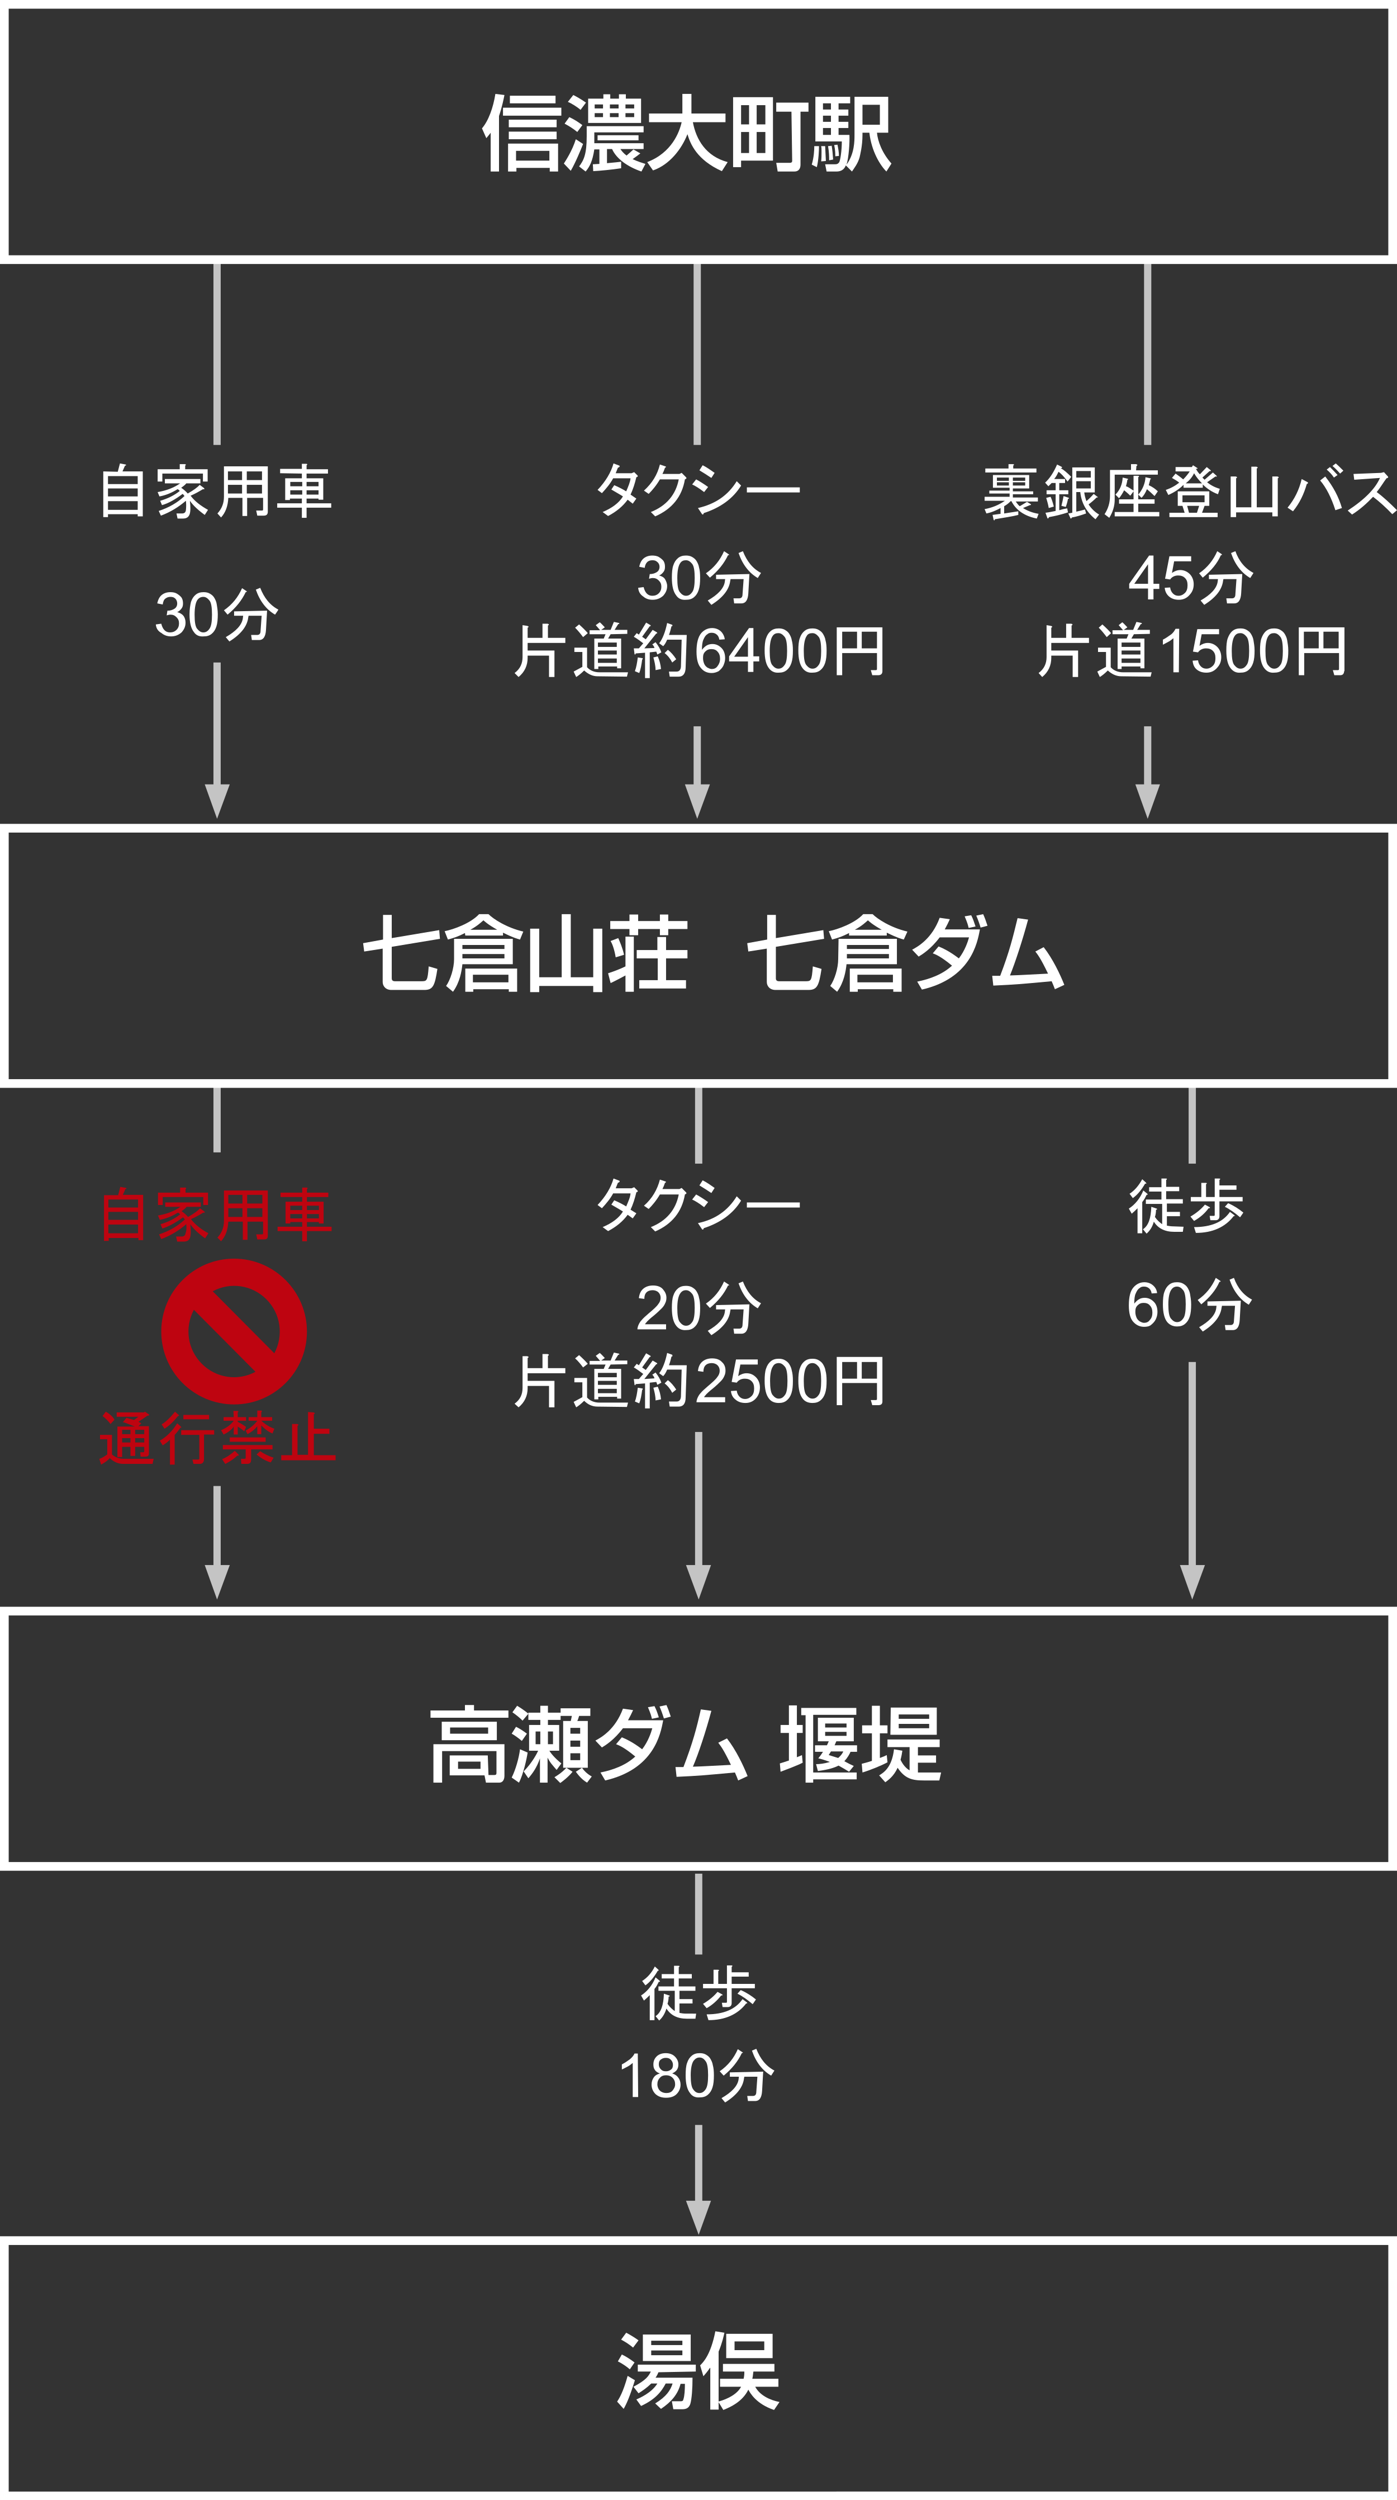 <?xml version="1.0" encoding="utf-8"?>
<!-- Generator: Adobe Illustrator 27.9.0, SVG Export Plug-In . SVG Version: 6.00 Build 0)  -->
<svg version="1.1" id="_レイヤー_2" xmlns="http://www.w3.org/2000/svg" xmlns:xlink="http://www.w3.org/1999/xlink" x="0px"
	 y="0px" viewBox="0 0 385.5 689.5" style="enable-background:new 0 0 385.5 689.5;" xml:space="preserve">
<rect x="0" y="0" width="385.5" height="689.5" fill="#333333" stroke="none"/>
<style type="text/css">
	.st0{fill:#FFFFFF;}
	.st1{fill:none;stroke:#000000;stroke-miterlimit:10;stroke-opacity:0;}
	.st2{fill-rule:evenodd;clip-rule:evenodd;fill:#C4C4C4;}
	.st3{fill:none;stroke:#C4C4C4;stroke-width:2;stroke-linejoin:round;}
	.st4{fill-rule:evenodd;clip-rule:evenodd;fill:#BE0410;}
	.st5{fill:#BE0410;}
</style>
<g>
	<path class="st0" d="M383.1,619.1v68H2.4v-68H383.1 M385.5,616.7H0v72.8h385.5L385.5,616.7L385.5,616.7L385.5,616.7z"/>
	<line class="st1" x1="192.8" y1="509.2" x2="192.8" y2="609"/>
	<polygon class="st2" points="189.3,606.9 192.8,616.3 196.2,606.9 	"/>
	<g>
		<line class="st3" x1="192.8" y1="586" x2="192.8" y2="611.5"/>
		<line class="st3" x1="192.8" y1="516.7" x2="192.8" y2="539"/>
	</g>
	<g>
		<path class="st0" d="M175.2,656.4c-1.4,4.5-2.3,6.5-3.1,7.9l-1.8-2c0.5-0.8,1.6-2.4,2.9-7.1L175.2,656.4z M171.6,649.3
			c1.1,0.5,2.6,1.5,3.5,2.2l-1.3,1.9c-0.9-0.8-2.1-1.6-3.3-2.2L171.6,649.3z M172.8,643.3c1,0.5,2.6,1.5,3.4,2.1l-1.5,2
			c-1.2-1-2.2-1.6-3.3-2.2L172.8,643.3L172.8,643.3z M181.7,654.2c-0.2,0.5-0.4,0.9-0.8,1.5h10.2c0,3-0.2,5.8-0.6,7.2
			c-0.5,1.5-1.6,1.5-2.5,1.5h-2.2l-0.4-2.2h2.4c0.5,0,0.7-0.1,0.8-0.6c0.3-0.9,0.4-2.6,0.4-4.2h-1.2c-0.8,3-2.6,5-5.4,6.9l-1.6-1.5
			c3.1-1.9,4.2-3.6,4.8-5.5h-1.9c-1.2,2.3-2.9,4.4-6.8,6.2l-1.3-1.8c0.9-0.4,4.2-1.8,5.8-4.4h-1.7c-1.2,1.2-2.4,2-3.5,2.7l-1.4-1.8
			c3.6-1.9,4.2-3,4.8-4.2h-3.6v-1.9H192v1.9L181.7,654.2L181.7,654.2z M177.4,643.8h13.2v7.3h-13.2V643.8z M179.7,645.5v1.2h8.6
			v-1.2H179.7z M179.7,648.2v1.3h8.6v-1.3H179.7z"/>
		<path class="st0" d="M195.9,653c-0.8,1.2-1.3,1.7-1.8,2.3l-0.9-3c0.8-0.8,2.9-2.8,4.2-9.4l2.5,0.4c-0.2,0.9-0.6,2.8-1.6,5.2v16
			h-2.3V653L195.9,653z M207.9,654c-0.1,0.5-0.1,1.2-0.3,2h7.2v2.2h-6.4c1.3,2.4,4.1,3.7,6.7,4.2l-1.5,2.2c-5-1.7-6.6-4.7-7.1-5.6
			c-1.6,3.3-4.9,4.8-6.9,5.6l-1.4-2.3c2.9-0.8,5.3-2.2,6.3-4.1h-5.8V656h6.5c0.2-0.9,0.2-1.4,0.2-2h-5.9v-2.1h14.2v2.1L207.9,654
			L207.9,654z M200.4,643.6h12.8v6.7h-12.8V643.6z M202.7,645.7v2.4h8.2v-2.4H202.7z"/>
	</g>
	<path class="st0" d="M181.8,546.5c-0.3,0.6-0.6,1.3-1.2,2v8.6h-1.3v-6.9c-0.5,0.5-1,1-1.6,1.5l-0.8-1.4c1.7-1.1,3.1-2.8,4-5
		l1.1,0.9C182.2,546.5,182.1,546.6,181.8,546.5L181.8,546.5L181.8,546.5z M181.5,543.5c-1,1.7-2.1,3.1-3.4,4l-0.9-1.2
		c1.4-0.9,2.6-2.2,3.5-4l1,0.9C181.8,543.4,181.8,543.5,181.5,543.5L181.5,543.5L181.5,543.5z M192.1,555.3l-0.2,1.4h-2.4
		c-2.5,0-4.4-0.9-5.6-2.8c-0.4,1.3-1,2.4-2,3.3l-1-1.2c1.5-1,2.2-3,2.3-6.2l1.5,0.5c0.2,0.2,0.1,0.3-0.2,0.3c0,0.7-0.1,1.4-0.3,2
		c0.6,0.9,1.3,1.5,2,2V549h-4.5v-1.2h4.3v-2.2h-3.4v-1.2h3.4v-2.3h1.2c0.4,0,0.4,0.2,0.1,0.4v1.9h3.6v1.2h-3.6v2.2h4.6v1.2h-4.4v2.3
		h3.6v1.2h-3.6v2.6c0.5,0.1,1.1,0.2,1.9,0.2L192.1,555.3L192.1,555.3z M201.9,543.9h4.7v1.2h-4.7v2h6.4v1.2h-6.4v4.1
		c0,0.7-0.4,1.1-1.1,1.1h-1.4l-0.2-1.2h1.2c0.1,0,0.2-0.1,0.2-0.2v-3.8H194v-1.2h2.9v-3.9h1.2c0.4,0,0.4,0.2,0.1,0.4v3.5h2.4V542
		h1.2c0.4,0,0.4,0.2,0.1,0.4L201.9,543.9L201.9,543.9z M199.3,550c0.2,0.2,0.1,0.3-0.3,0.3c-1.1,1.4-2.4,2.6-4,3.5l-1-1.2
		c1.7-1,3-2.1,4-3.3L199.3,550L199.3,550z M206.1,552.2c0.2,0.2,0.1,0.3-0.2,0.3c-2.3,3-5.8,4.6-10.4,4.6l-0.5-1.6
		c4.7,0,8-1.4,9.9-4.2L206.1,552.2z M204.4,548.8c1.6,0.7,3,1.6,4.2,2.6l-0.9,1.3c-1.4-1.2-2.8-2.2-4.2-2.9L204.4,548.8L204.4,548.8
		L204.4,548.8z"/>
	<g>
		<path class="st0" d="M176.1,578.3h-1.5v-9.4c-0.4,0.3-0.8,0.7-1.4,1c-0.6,0.3-1.1,0.6-1.6,0.8v-1.4c0.8-0.4,1.5-0.9,2.2-1.4
			c0.6-0.5,1.1-1.1,1.3-1.6h0.9L176.1,578.3L176.1,578.3z M182.1,571.8c-0.6-0.2-1.1-0.5-1.4-1c-0.3-0.4-0.4-0.9-0.4-1.5
			c0-0.9,0.3-1.6,0.9-2.2s1.5-0.9,2.5-0.9s1.9,0.3,2.5,0.9s1,1.3,1,2.2c0,0.6-0.1,1-0.4,1.5c-0.3,0.4-0.7,0.7-1.3,1
			c0.7,0.2,1.3,0.6,1.7,1.2c0.4,0.5,0.6,1.2,0.6,1.9c0,1-0.4,1.9-1.1,2.6c-0.7,0.7-1.7,1-2.9,1s-2.1-0.3-2.9-1
			c-0.7-0.7-1.1-1.6-1.1-2.6c0-0.8,0.2-1.4,0.6-2C180.8,572.3,181.4,572,182.1,571.8L182.1,571.8z M181.4,574.8
			c0,0.4,0.1,0.8,0.3,1.2c0.2,0.4,0.5,0.7,0.9,0.9c0.4,0.2,0.8,0.3,1.3,0.3c0.7,0,1.3-0.2,1.7-0.7s0.7-1,0.7-1.7s-0.2-1.3-0.7-1.8
			c-0.5-0.5-1.1-0.7-1.8-0.7s-1.3,0.2-1.7,0.7C181.6,573.5,181.4,574.1,181.4,574.8L181.4,574.8z M181.8,569.3c0,0.6,0.2,1,0.6,1.4
			c0.4,0.4,0.8,0.5,1.4,0.5s1-0.2,1.4-0.5s0.5-0.8,0.5-1.3s-0.2-1-0.6-1.4s-0.8-0.5-1.4-0.5s-1,0.2-1.4,0.5S181.8,568.8,181.8,569.3
			L181.8,569.3z M190.4,577.2c-0.8-1-1.2-2.6-1.2-4.9c0-1.4,0.1-2.6,0.4-3.4c0.3-0.9,0.7-1.5,1.3-2s1.3-0.7,2.2-0.7
			c0.6,0,1.2,0.1,1.7,0.4c0.5,0.3,0.9,0.6,1.2,1.1c0.3,0.5,0.6,1.1,0.7,1.8c0.2,0.7,0.3,1.6,0.3,2.8c0,1.4-0.1,2.5-0.4,3.4
			c-0.3,0.9-0.7,1.5-1.3,2s-1.3,0.7-2.2,0.7C191.9,578.5,191,578.1,190.4,577.2L190.4,577.2L190.4,577.2z M191.4,568.3
			c-0.5,0.7-0.8,2.1-0.8,4s0.2,3.3,0.7,3.9c0.5,0.7,1,1,1.7,1s1.2-0.3,1.7-1c0.5-0.7,0.7-2,0.7-3.9s-0.2-3.3-0.7-3.9
			c-0.5-0.7-1-1-1.7-1S191.8,567.8,191.4,568.3L191.4,568.3L191.4,568.3z"/>
		<path class="st0" d="M204.7,566.2c-1.1,2.3-2.7,4.3-5,6.2l-1.1-1.2c2.3-1.6,3.9-3.6,5-6.1l1.2,0.8
			C205.1,566,205.1,566.1,204.7,566.2L204.7,566.2L204.7,566.2z M210.6,571.3l-0.3,5.3c-0.1,1.8-0.7,2.8-1.9,2.8h-2l-0.2-1.4h1.6
			c0.6,0,0.9-0.4,0.9-1.1l0.3-4.2h-3.6l-0.1,0.5c-0.3,2.4-2,4.6-5.2,6.6l-1-1.2c2.8-1.6,4.4-3.3,4.7-5.1l0.1-0.8h-2.5v-1.2
			L210.6,571.3L210.6,571.3z M212.8,572.4c-2.4-1.4-4.2-3.7-5.3-6.9l1.2-0.5c1.1,2.8,2.7,4.8,5,6L212.8,572.4z"/>
	</g>
	<g>
		<g>
			<polygon class="st2" points="325.6,431.6 329,441.1 332.5,431.6 			"/>
			<line class="st3" x1="329" y1="375.6" x2="329" y2="436.3"/>
		</g>
		<g>
			<path class="st0" d="M316.4,329.5c-0.3,0.6-0.6,1.3-1.2,2v8.6h-1.3v-6.9c-0.5,0.5-1,1-1.6,1.5l-0.8-1.4c1.7-1.1,3.1-2.8,4-5
				l1.1,0.9C316.8,329.4,316.7,329.5,316.4,329.5L316.4,329.5L316.4,329.5z M316,326.4c-1,1.7-2.1,3.1-3.4,4l-0.9-1.2
				c1.4-0.9,2.5-2.2,3.5-4l1,0.9C316.4,326.4,316.4,326.5,316,326.4L316,326.4L316,326.4z M326.6,338.3l-0.2,1.4H324
				c-2.5,0-4.4-0.9-5.6-2.8c-0.4,1.4-1,2.4-2,3.3l-1-1.2c1.5-1,2.2-3,2.3-6.2l1.5,0.5c0.2,0.2,0.1,0.3-0.2,0.3c0,0.7-0.1,1.4-0.3,2
				c0.6,0.9,1.3,1.5,2,2V332h-4.5v-1.2h4.3v-2.2h-3.4v-1.2h3.4V325h1.2c0.4,0,0.4,0.2,0.1,0.4v1.9h3.6v1.2h-3.6v2.2h4.6v1.2H322v2.3
				h3.6v1.2H322v2.6c0.5,0.1,1.2,0.2,1.9,0.2L326.6,338.3L326.6,338.3z M336.5,326.9h4.7v1.2h-4.7v2h6.4v1.2h-6.4v4.1
				c0,0.7-0.4,1.1-1,1.1H334l-0.2-1.2h1.2c0.1,0,0.2-0.1,0.2-0.2v-3.8h-6.6v-1.2h2.9v-3.9h1.2c0.4,0,0.4,0.2,0.1,0.4v3.5h2.4V325
				h1.2c0.4,0,0.4,0.2,0.1,0.4L336.5,326.9L336.5,326.9z M333.8,332.9c0.2,0.2,0.1,0.3-0.3,0.3c-1,1.4-2.4,2.6-4,3.5l-1-1.2
				c1.7-1,3-2.1,4-3.3L333.8,332.9L333.8,332.9z M340.6,335.1c0.2,0.2,0.1,0.3-0.2,0.3c-2.3,3-5.8,4.6-10.4,4.6l-0.5-1.6
				c4.7,0,8-1.4,9.9-4.2L340.6,335.1z M338.9,331.8c1.6,0.7,3,1.6,4.2,2.6l-0.9,1.3c-1.4-1.2-2.8-2.2-4.2-2.9L338.9,331.8
				L338.9,331.8z"/>
			<g>
				<path class="st0" d="M319.3,356.6l-1.5,0.1c-0.1-0.6-0.3-1-0.6-1.3c-0.4-0.4-0.9-0.6-1.5-0.6c-0.5,0-0.9,0.1-1.2,0.4
					c-0.5,0.3-0.8,0.8-1.1,1.5c-0.3,0.6-0.4,1.6-0.4,2.8c0.4-0.5,0.8-0.9,1.3-1.2c0.5-0.3,1-0.4,1.6-0.4c1,0,1.8,0.4,2.5,1.1
					s1,1.7,1,2.8c0,0.8-0.2,1.5-0.5,2.1c-0.3,0.6-0.8,1.1-1.3,1.5s-1.2,0.5-1.9,0.5c-1.2,0-2.2-0.5-3-1.4s-1.2-2.4-1.2-4.5
					c0-2.3,0.4-4,1.3-5c0.8-0.9,1.8-1.4,3-1.4c0.9,0,1.7,0.3,2.3,0.8S319.2,355.6,319.3,356.6L319.3,356.6z M313.3,361.8
					c0,0.5,0.1,1,0.3,1.5c0.2,0.5,0.5,0.8,0.9,1.1c0.4,0.2,0.8,0.4,1.2,0.4c0.6,0,1.2-0.2,1.6-0.8c0.5-0.5,0.7-1.2,0.7-2
					s-0.2-1.5-0.7-2c-0.4-0.5-1-0.7-1.7-0.7s-1.2,0.2-1.7,0.7S313.3,361,313.3,361.8L313.3,361.8z M322.1,364.6
					c-0.8-1-1.2-2.6-1.2-4.9c0-1.4,0.1-2.6,0.4-3.4c0.3-0.9,0.7-1.5,1.3-2s1.3-0.7,2.2-0.7c0.6,0,1.2,0.1,1.7,0.4
					c0.5,0.3,0.9,0.6,1.2,1.1c0.3,0.5,0.6,1.1,0.7,1.8s0.3,1.6,0.3,2.8c0,1.4-0.1,2.5-0.4,3.4c-0.3,0.9-0.7,1.5-1.3,2
					s-1.3,0.7-2.2,0.7C323.7,365.8,322.8,365.4,322.1,364.6L322.1,364.6L322.1,364.6z M323.2,355.7c-0.5,0.7-0.8,2.1-0.8,4
					s0.2,3.3,0.7,3.9s1,1,1.7,1s1.2-0.3,1.7-1c0.5-0.6,0.7-2,0.7-3.9s-0.2-3.3-0.7-3.9s-1-1-1.7-1S323.6,355.1,323.2,355.7
					L323.2,355.7L323.2,355.7z"/>
				<path class="st0" d="M336.5,353.5c-1,2.3-2.7,4.3-5,6.2l-1-1.2c2.3-1.6,3.9-3.6,5-6.1l1.2,0.8
					C336.9,353.4,336.9,353.5,336.5,353.5L336.5,353.5L336.5,353.5z M342.4,358.7l-0.3,5.3c-0.1,1.8-0.7,2.8-1.9,2.8h-2l-0.2-1.4
					h1.6c0.6,0,0.9-0.4,0.9-1.1l0.3-4.2h-3.6l-0.1,0.5c-0.3,2.4-2,4.6-5.2,6.6l-1-1.2c2.8-1.6,4.4-3.3,4.7-5.1l0.1-0.8h-2.5v-1.2
					L342.4,358.7L342.4,358.7z M344.6,359.8c-2.4-1.4-4.2-3.7-5.3-6.9l1.2-0.5c1,2.8,2.7,4.8,5,6L344.6,359.8z"/>
			</g>
		</g>
		<line class="st3" x1="329" y1="298.9" x2="329" y2="320.9"/>
	</g>
	<g>
		<polygon class="st2" points="189.3,431.6 192.8,441.1 196.2,431.6 		"/>
		<line class="st3" x1="192.8" y1="394.9" x2="192.8" y2="436.3"/>
		<line class="st3" x1="192.8" y1="298.9" x2="192.8" y2="320.9"/>
		<path class="st0" d="M170.5,326.2c-0.2,0.5-0.4,1-0.6,1.5h4.4l0.7-0.3l0.9,0.9c0.2,0.2,0.1,0.4-0.3,0.5c-0.4,1.7-0.9,3.3-1.6,4.8
			l1.6,1l-1,1.4l-1.4-1c-1.3,1.8-3.1,3.3-5.4,4.5l-1.5-1.1c2.6-1.1,4.5-2.5,5.6-4.3c-1.1-0.7-2.2-1.3-3.2-1.9l0.8-1.2
			c1.4,0.6,2.5,1.2,3.3,1.7c0.6-1.4,1.1-2.5,1.2-3.6h-4.8c-0.8,1.5-1.9,2.8-3.1,4.1l-1.2-0.9c2.2-2.3,3.7-4.8,4.4-7.3l1.6,0.6
			C171.1,325.8,171,326,170.5,326.2L170.5,326.2L170.5,326.2z M189,329.4c-0.8,4.8-3.6,8.2-8.2,10.2l-1.2-1.2c4.3-1.7,6.9-4.8,7.7-9
			h-5.2c-1,1.7-2.1,3-3.1,4l-1.3-0.9c2.3-2,3.7-4.5,4.4-7.2l1.5,0.5c0.3,0.1,0.2,0.3-0.1,0.4c-0.2,0.6-0.4,1.1-0.7,1.7h4.7l0.6-0.3
			l1.2,1.2C189.5,329,189.5,329.2,189,329.4L189,329.4L189,329.4z M192.1,329.4c1.1,0.6,2.2,1.3,3.3,2.1l-1.1,1.4
			c-1.3-1-2.4-1.7-3.3-2.1L192.1,329.4L192.1,329.4L192.1,329.4z M192.6,337.3c4.8-1,8.3-3.5,10.7-7.4l1.2,1.2
			c-2.2,3.6-5.7,6.1-10.3,7.6c-0.1,0.5-0.4,0.5-0.6,0.1L192.6,337.3L192.6,337.3z M193.9,325.5c1.2,0.6,2.3,1.4,3.3,2.1l-0.9,1.4
			c-1.2-0.8-2.3-1.5-3.3-2.1L193.9,325.5L193.9,325.5z M206.1,333v-1.4h14.6v1.4H206.1z"/>
		<path class="st0" d="M183.8,365.2v1.4h-7.9c0-0.4,0.1-0.7,0.2-1c0.2-0.5,0.5-1.1,1-1.6c0.4-0.5,1.1-1.1,1.9-1.8
			c1.3-1.1,2.2-1.9,2.6-2.5c0.5-0.6,0.7-1.2,0.7-1.8c0-0.6-0.2-1.1-0.6-1.5c-0.4-0.4-1-0.6-1.6-0.6c-0.7,0-1.3,0.2-1.7,0.6
			c-0.4,0.4-0.6,1-0.6,1.8l-1.5-0.2c0.1-1.1,0.5-2,1.2-2.6s1.6-0.9,2.7-0.9s2.1,0.3,2.7,1s1,1.4,1,2.4c0,0.5-0.1,1-0.3,1.4
			c-0.2,0.5-0.5,1-1,1.5c-0.5,0.5-1.2,1.2-2.3,2.1c-0.9,0.7-1.4,1.2-1.7,1.5c-0.2,0.3-0.5,0.5-0.6,0.8L183.8,365.2L183.8,365.2z
			 M186.6,365.6c-0.8-1-1.2-2.6-1.2-4.9c0-1.4,0.1-2.6,0.4-3.4c0.3-0.9,0.7-1.5,1.3-2s1.3-0.7,2.2-0.7c0.6,0,1.2,0.1,1.7,0.4
			c0.5,0.3,0.9,0.6,1.2,1.1c0.3,0.5,0.6,1.1,0.7,1.8c0.2,0.7,0.3,1.6,0.3,2.8c0,1.4-0.1,2.5-0.4,3.4c-0.3,0.9-0.7,1.5-1.3,2
			s-1.3,0.7-2.2,0.7C188.1,366.9,187.2,366.4,186.6,365.6L186.6,365.6L186.6,365.6z M187.7,356.7c-0.5,0.7-0.8,2.1-0.8,4
			s0.2,3.3,0.7,3.9s1,1,1.7,1s1.2-0.3,1.7-1c0.5-0.6,0.7-2,0.7-3.9s-0.2-3.3-0.7-3.9s-1-1-1.7-1S188.1,356.1,187.7,356.7
			L187.7,356.7L187.7,356.7z"/>
		<path class="st0" d="M200.9,354.5c-1.1,2.3-2.7,4.3-5,6.2l-1.1-1.2c2.3-1.6,3.9-3.6,5-6.1l1.2,0.8
			C201.3,354.4,201.3,354.5,200.9,354.5L200.9,354.5L200.9,354.5z M206.8,359.7l-0.3,5.3c-0.1,1.8-0.7,2.8-1.9,2.8h-2l-0.2-1.4h1.6
			c0.6,0,0.9-0.4,0.9-1.1l0.3-4.2h-3.6l-0.1,0.5c-0.3,2.4-2,4.6-5.2,6.6l-1-1.2c2.8-1.6,4.4-3.3,4.7-5.1l0.1-0.8h-2.5v-1.2
			L206.8,359.7L206.8,359.7z M209.1,360.8c-2.4-1.4-4.2-3.7-5.3-6.9l1.2-0.5c1.1,2.8,2.7,4.8,5,6L209.1,360.8z"/>
		<path class="st0" d="M145.5,374c0.4,0.1,0.5,0.3,0.1,0.5v2.8h4.1v-3.9h1.4c0.4,0.1,0.5,0.3,0.1,0.5v3.4h4.8v1.4h-10.4v2.1h7.4v7.3
			h-1.5v-5.9h-5.9v0.6c0,2.1-0.8,3.9-2.5,5.3l-1.1-1c1.5-1.1,2.2-2.5,2.2-4.4V374L145.5,374L145.5,374z M164.9,387.9
			c-1.4,0-2.6-0.5-3.7-1.6c-0.9,0.9-1.7,1.5-2.2,1.8l-0.7-1.5l2.4-1.3v-4.1h-2.2v-1.2h3.5v5.4c0.8,0.9,2,1.4,3.4,1.4h7.9l-0.3,1.2
			L164.9,387.9L164.9,387.9z M160.9,377.1c-0.6-0.8-1.3-1.7-2.2-2.5l1.1-0.9c1,0.9,1.8,1.7,2.4,2.4L160.9,377.1L160.9,377.1z
			 M168.5,376.3l-0.7,1.2h3.6v8.2h-1.1v-0.5h-5.2v0.7h-1.1v-8.4h2.6l0.5-1.2h-4.4v-1h2.9c-0.3-0.4-0.7-0.8-1.2-1.4l1.1-0.8
			c0.5,0.4,0.9,0.9,1.4,1.4l-1,0.7h2.6l0.9-2.2l1.4,0.3c0.2,0.2,0.1,0.3-0.2,0.3l-1,1.6h3.5v1L168.5,376.3L168.5,376.3z
			 M170.2,378.6h-5.2v1.2h5.2V378.6z M170.2,380.8h-5.2v1.1h5.2V380.8z M170.2,383h-5.2v1.2h5.2V383z M180.6,380.1
			c-0.1-0.4-0.3-0.7-0.6-1l0.9-0.6c0.8,1,1.3,1.9,1.6,2.8l-1.1,0.6l-0.3-0.8l-1.8,0.2v7.1h-1.3v-6.9l-2.6,0.2c0,0.3-0.1,0.4-0.3,0.2
			l-0.2-1.6h1.4l1.2-1.4c-0.8-0.6-1.7-1.3-2.6-1.8l0.8-1l0.6,0.4l2-3.3l1.2,0.7c0.1,0.2,0.1,0.3-0.2,0.3l-2.1,2.9l1,0.7l1.9-2.6
			l1.2,0.7c0.1,0.2,0.1,0.3-0.2,0.3l-3.3,4.1L180.6,380.1L180.6,380.1L180.6,380.1z M175.2,386.5c0.4-1,0.6-2.3,0.8-3.8l1.3,0.2
			c0.1,0.1,0.1,0.3-0.1,0.4c-0.2,1.5-0.4,2.7-0.8,3.7L175.2,386.5L175.2,386.5z M180.9,386.2c0-1.2-0.3-2.4-0.6-3.5l1.2-0.3
			c0.5,1.1,0.8,2.3,0.9,3.5L180.9,386.2L180.9,386.2L180.9,386.2z M185.3,374.1c-0.2,0.8-0.4,1.6-0.7,2.4h4.9l-0.3,8.9
			c0,1.7-0.7,2.5-1.9,2.5h-2.5l-0.2-1.4h2.1c0.7,0,1.1-0.4,1.2-1.3l0.2-7.5h-4c-0.3,0.7-0.6,1.3-1.1,1.8l-1.1-0.8
			c1-1.3,1.7-3.2,2.2-5.6l1.4,0.5C185.6,374,185.6,374.1,185.3,374.1L185.3,374.1L185.3,374.1z M184.3,380.6
			c0.8,0.6,1.6,1.5,2.3,2.6l-1.1,0.9c-0.5-1-1.2-1.9-2.1-2.6L184.3,380.6L184.3,380.6z"/>
		<path class="st0" d="M200.1,385.3v1.4h-7.9c0-0.4,0.1-0.7,0.2-1c0.2-0.5,0.5-1.1,1-1.6c0.4-0.5,1.1-1.1,1.9-1.8
			c1.3-1.1,2.2-1.9,2.6-2.5c0.5-0.6,0.7-1.2,0.7-1.8c0-0.6-0.2-1.1-0.6-1.5s-1-0.6-1.6-0.6c-0.7,0-1.3,0.2-1.7,0.6s-0.6,1-0.6,1.8
			l-1.5-0.2c0.1-1.1,0.5-2,1.2-2.6s1.6-0.9,2.7-0.9s2.1,0.3,2.7,1c0.7,0.6,1,1.4,1,2.4c0,0.5-0.1,1-0.3,1.4c-0.2,0.5-0.5,1-1,1.5
			c-0.5,0.5-1.2,1.2-2.3,2.1c-0.9,0.7-1.4,1.2-1.7,1.5c-0.2,0.3-0.5,0.5-0.6,0.8L200.1,385.3L200.1,385.3z M201.7,383.6l1.6-0.1
			c0.1,0.8,0.4,1.3,0.8,1.7s0.9,0.6,1.5,0.6c0.7,0,1.3-0.3,1.8-0.8s0.7-1.2,0.7-2.1s-0.2-1.5-0.7-2s-1.1-0.7-1.9-0.7
			c-0.5,0-0.9,0.1-1.3,0.3c-0.4,0.2-0.7,0.5-0.9,0.8l-1.4-0.2l1.2-6.2h6v1.4h-4.8l-0.6,3.2c0.7-0.5,1.5-0.8,2.3-0.8
			c1.1,0,1.9,0.4,2.6,1.1s1.1,1.7,1.1,2.8s-0.3,2-0.9,2.8c-0.8,1-1.8,1.5-3.1,1.5c-1.1,0-2-0.3-2.7-0.9
			C202.2,385.4,201.8,384.6,201.7,383.6L201.7,383.6z M212.2,385.7c-0.8-1-1.2-2.6-1.2-4.9c0-1.4,0.1-2.6,0.4-3.4
			c0.3-0.9,0.7-1.5,1.3-2s1.3-0.7,2.2-0.7c0.6,0,1.2,0.1,1.7,0.4c0.5,0.3,0.9,0.6,1.2,1.1c0.3,0.5,0.6,1.1,0.7,1.8
			c0.2,0.7,0.3,1.6,0.3,2.8c0,1.4-0.1,2.5-0.4,3.4c-0.3,0.9-0.7,1.5-1.3,2s-1.3,0.7-2.2,0.7C213.7,386.9,212.8,386.5,212.2,385.7
			L212.2,385.7L212.2,385.7z M213.3,376.8c-0.5,0.7-0.8,2.1-0.8,4s0.2,3.3,0.7,3.9s1,1,1.7,1s1.2-0.3,1.7-1c0.5-0.6,0.7-2,0.7-3.9
			s-0.2-3.3-0.7-3.9s-1-1-1.7-1S213.6,376.2,213.3,376.8L213.3,376.8L213.3,376.8z M221.5,385.7c-0.8-1-1.2-2.6-1.2-4.9
			c0-1.4,0.1-2.6,0.4-3.4c0.3-0.9,0.7-1.5,1.3-2s1.3-0.7,2.2-0.7c0.6,0,1.2,0.1,1.7,0.4c0.5,0.3,0.9,0.6,1.2,1.1
			c0.3,0.5,0.6,1.1,0.7,1.8c0.2,0.7,0.3,1.6,0.3,2.8c0,1.4-0.1,2.5-0.4,3.4c-0.3,0.9-0.7,1.5-1.3,2s-1.3,0.7-2.2,0.7
			C223,386.9,222.1,386.5,221.5,385.7L221.5,385.7L221.5,385.7z M222.6,376.8c-0.5,0.7-0.8,2.1-0.8,4s0.2,3.3,0.7,3.9s1,1,1.7,1
			s1.2-0.3,1.7-1c0.5-0.6,0.7-2,0.7-3.9s-0.2-3.3-0.7-3.9s-1-1-1.7-1S223,376.2,222.6,376.8L222.6,376.8L222.6,376.8z"/>
		<path class="st0" d="M243.5,386.5c0,0.7-0.4,1-1.1,1h-1.7l-0.4-1.4h1.4c0.2,0,0.3-0.1,0.3-0.3v-4.4h-9.6v6.1h-1.5v-13.3h12.6
			V386.5L243.5,386.5z M232.4,375.6v4.6h4.1v-4.6H232.4z M242,375.6h-4.2v4.6h4.2V375.6z"/>
	</g>
	<g>
		<g>
			<polygon class="st2" points="189,216.3 192.4,225.8 195.9,216.3 			"/>
			<line class="st3" x1="192.4" y1="200.3" x2="192.4" y2="221"/>
		</g>
		<g>
			<path class="st0" d="M170.5,129c-0.2,0.5-0.4,1-0.6,1.5h4.4l0.7-0.3l0.9,0.9c0.2,0.2,0.1,0.4-0.3,0.5c-0.4,1.7-0.9,3.3-1.6,4.8
				l1.6,1.1l-1,1.4l-1.4-1.1c-1.3,1.8-3.1,3.3-5.4,4.5l-1.5-1.1c2.6-1.1,4.5-2.5,5.6-4.3c-1.1-0.7-2.2-1.3-3.2-1.9l0.8-1.2
				c1.4,0.6,2.5,1.2,3.3,1.7c0.6-1.4,1.1-2.6,1.2-3.6h-4.8c-0.8,1.5-1.9,2.8-3.1,4.1l-1.2-0.9c2.2-2.3,3.7-4.8,4.4-7.3l1.6,0.6
				C171.1,128.6,171,128.8,170.5,129L170.5,129L170.5,129z M189,132.2c-0.8,4.8-3.6,8.2-8.2,10.2l-1.2-1.2c4.3-1.7,6.9-4.8,7.7-9
				h-5.2c-1,1.7-2.1,3-3.1,4l-1.3-0.9c2.3-2.1,3.7-4.4,4.4-7.2l1.5,0.5c0.3,0.1,0.2,0.3-0.1,0.4c-0.2,0.6-0.4,1.1-0.7,1.7h4.7
				l0.6-0.3l1.2,1.2C189.5,131.8,189.5,132,189,132.2L189,132.2L189,132.2z M192.1,132.2c1.1,0.6,2.2,1.3,3.3,2.1l-1.1,1.4
				c-1.3-1-2.4-1.7-3.3-2.1L192.1,132.2L192.1,132.2L192.1,132.2z M192.6,140.1c4.8-1.1,8.3-3.5,10.7-7.4l1.2,1.2
				c-2.2,3.6-5.7,6.1-10.3,7.6c-0.1,0.5-0.4,0.5-0.6,0.1L192.6,140.1L192.6,140.1z M193.9,128.3c1.2,0.6,2.3,1.4,3.3,2.1l-0.9,1.4
				c-1.2-0.8-2.3-1.5-3.3-2.1L193.9,128.3L193.9,128.3z M206.1,135.8v-1.4h14.6v1.4H206.1z"/>
			<g>
				<path class="st0" d="M176.1,162.1l1.5-0.2c0.2,0.8,0.5,1.4,0.9,1.8c0.4,0.4,0.9,0.6,1.5,0.6c0.7,0,1.3-0.2,1.8-0.7
					c0.5-0.5,0.7-1.1,0.7-1.8s-0.2-1.2-0.7-1.7s-1-0.7-1.7-0.7c-0.3,0-0.6,0.1-1,0.2l0.2-1.3c0.1,0,0.2,0,0.2,0
					c0.6,0,1.2-0.2,1.7-0.5s0.8-0.8,0.8-1.5c0-0.5-0.2-1-0.6-1.3c-0.4-0.4-0.8-0.5-1.4-0.5s-1.1,0.2-1.4,0.5
					c-0.4,0.4-0.6,0.9-0.7,1.6l-1.5-0.3c0.2-1,0.6-1.8,1.2-2.3s1.4-0.8,2.4-0.8c0.6,0,1.3,0.1,1.8,0.4s1,0.7,1.3,1.1
					c0.3,0.5,0.4,1,0.4,1.6s-0.1,1-0.4,1.4s-0.7,0.8-1.2,1c0.7,0.2,1.3,0.5,1.6,1s0.6,1.2,0.6,1.9c0,1.1-0.4,1.9-1.1,2.7
					c-0.8,0.7-1.7,1.1-2.9,1.1c-1.1,0-1.9-0.3-2.6-0.9C176.6,163.9,176.2,163.1,176.1,162.1L176.1,162.1z M186.6,164.2
					c-0.8-1-1.2-2.6-1.2-4.9c0-1.4,0.1-2.6,0.4-3.4c0.3-0.9,0.7-1.5,1.3-2s1.3-0.7,2.2-0.7c0.6,0,1.2,0.1,1.7,0.4
					c0.5,0.3,0.9,0.6,1.2,1.1c0.3,0.5,0.6,1.1,0.7,1.8c0.2,0.7,0.3,1.6,0.3,2.8c0,1.4-0.1,2.5-0.4,3.4c-0.3,0.9-0.7,1.5-1.3,2
					s-1.3,0.7-2.2,0.7C188.1,165.5,187.2,165.1,186.6,164.2L186.6,164.2L186.6,164.2z M187.7,155.3c-0.5,0.7-0.8,2.1-0.8,4.1
					s0.2,3.3,0.7,3.9s1,1,1.7,1s1.2-0.3,1.7-1c0.5-0.6,0.7-2,0.7-3.9s-0.2-3.3-0.7-3.9s-1-1-1.7-1S188.1,154.7,187.7,155.3
					L187.7,155.3L187.7,155.3z"/>
				<path class="st0" d="M200.9,153.1c-1.1,2.3-2.7,4.3-5,6.2l-1.1-1.2c2.3-1.6,3.9-3.6,5-6.1l1.2,0.8
					C201.3,153,201.3,153.1,200.9,153.1L200.9,153.1L200.9,153.1z M206.8,158.3l-0.3,5.3c-0.1,1.8-0.7,2.8-1.9,2.8h-2l-0.2-1.4h1.6
					c0.6,0,0.9-0.4,0.9-1.1l0.3-4.2h-3.6l-0.1,0.5c-0.3,2.4-2,4.6-5.2,6.6l-1-1.2c2.8-1.6,4.4-3.3,4.7-5.1l0.1-0.8h-2.5v-1.2
					L206.8,158.3L206.8,158.3z M209.1,159.4c-2.4-1.4-4.2-3.7-5.3-6.9l1.2-0.5c1.1,2.8,2.7,4.8,5,6L209.1,159.4z"/>
				<path class="st0" d="M145.5,172.6c0.4,0.1,0.5,0.3,0.1,0.5v2.8h4.1v-3.9h1.4c0.4,0.1,0.5,0.3,0.1,0.5v3.4h4.8v1.4h-10.4v2.1h7.4
					v7.3h-1.5v-5.9h-5.9v0.6c0,2.1-0.8,3.9-2.5,5.3l-1.1-1.1c1.5-1.1,2.2-2.6,2.2-4.4v-8.8L145.5,172.6L145.5,172.6z M164.9,186.5
					c-1.4,0-2.6-0.6-3.7-1.6c-0.9,0.9-1.7,1.5-2.2,1.8l-0.7-1.5l2.4-1.3v-4.1h-2.2v-1.2h3.5v5.4c0.8,0.9,2,1.4,3.4,1.4h7.9l-0.3,1.2
					L164.9,186.5L164.9,186.5z M160.9,175.7c-0.6-0.8-1.3-1.7-2.2-2.6l1.1-0.9c1,0.9,1.8,1.7,2.4,2.4L160.9,175.7L160.9,175.7z
					 M168.5,174.9l-0.7,1.2h3.6v8.2h-1.1v-0.5h-5.2v0.7h-1.1v-8.4h2.6l0.5-1.2h-4.4v-1.1h2.9c-0.3-0.4-0.7-0.8-1.2-1.4l1.1-0.8
					c0.5,0.4,0.9,0.9,1.4,1.4l-1,0.7h2.6l0.9-2.2l1.4,0.3c0.2,0.2,0.1,0.3-0.2,0.3l-1,1.6h3.5v1.1L168.5,174.9L168.5,174.9z
					 M170.2,177.2h-5.2v1.2h5.2V177.2z M170.2,179.4h-5.2v1.1h5.2V179.4z M170.2,181.6h-5.2v1.2h5.2V181.6z M180.6,178.7
					c-0.1-0.4-0.3-0.7-0.6-1l0.9-0.6c0.8,1,1.3,1.9,1.6,2.8l-1.1,0.6l-0.3-0.8l-1.8,0.2v7.1h-1.3V180l-2.6,0.2
					c0,0.3-0.1,0.4-0.3,0.2l-0.2-1.6h1.4l1.2-1.4c-0.8-0.6-1.7-1.3-2.6-1.8l0.8-1l0.6,0.4l2-3.3l1.2,0.7c0.1,0.2,0.1,0.3-0.2,0.3
					l-2.1,2.9l1,0.7l1.9-2.6l1.2,0.7c0.1,0.2,0.1,0.3-0.2,0.3l-3.3,4.1L180.6,178.7L180.6,178.7L180.6,178.7z M175.2,185.1
					c0.4-1.1,0.6-2.3,0.8-3.8l1.3,0.2c0.1,0.1,0.1,0.3-0.1,0.4c-0.2,1.5-0.4,2.7-0.8,3.7L175.2,185.1z M180.9,184.8
					c0-1.2-0.3-2.4-0.6-3.5l1.2-0.3c0.5,1.1,0.8,2.3,0.9,3.5L180.9,184.8L180.9,184.8L180.9,184.8z M185.3,172.7
					c-0.2,0.8-0.4,1.6-0.7,2.4h4.9l-0.3,8.9c0,1.7-0.7,2.6-1.9,2.6h-2.5l-0.2-1.4h2.1c0.7,0,1.1-0.4,1.2-1.3l0.2-7.5h-4
					c-0.3,0.7-0.6,1.3-1.1,1.8l-1.1-0.8c1-1.3,1.7-3.2,2.2-5.6l1.4,0.5C185.6,172.6,185.6,172.7,185.3,172.7L185.3,172.7
					L185.3,172.7z M184.3,179.2c0.8,0.6,1.6,1.5,2.3,2.6l-1.1,0.9c-0.5-1-1.2-1.9-2.1-2.6L184.3,179.2L184.3,179.2z"/>
				<path class="st0" d="M200,176.3l-1.5,0.1c-0.1-0.6-0.3-1-0.6-1.3c-0.4-0.4-0.9-0.6-1.5-0.6c-0.5,0-0.9,0.1-1.2,0.4
					c-0.5,0.3-0.8,0.8-1.1,1.5s-0.4,1.6-0.4,2.8c0.4-0.5,0.8-0.9,1.3-1.2c0.5-0.3,1.1-0.4,1.6-0.4c1,0,1.8,0.4,2.5,1.1
					c0.7,0.7,1,1.7,1,2.8c0,0.8-0.2,1.4-0.5,2.1c-0.3,0.6-0.8,1.1-1.3,1.5c-0.6,0.3-1.2,0.5-1.9,0.5c-1.2,0-2.2-0.4-3-1.4
					c-0.8-0.9-1.2-2.4-1.2-4.5c0-2.3,0.4-4,1.3-5.1c0.8-0.9,1.8-1.4,3-1.4c0.9,0,1.7,0.3,2.3,0.8S199.9,175.4,200,176.3L200,176.3z
					 M194,181.5c0,0.5,0.1,1,0.3,1.5c0.2,0.5,0.5,0.8,0.9,1.1c0.4,0.2,0.8,0.4,1.2,0.4c0.6,0,1.2-0.2,1.6-0.8c0.4-0.5,0.7-1.2,0.7-2
					s-0.2-1.5-0.7-2c-0.4-0.5-1-0.7-1.7-0.7s-1.2,0.2-1.7,0.7S194,180.7,194,181.5L194,181.5z M206.4,185.3v-2.9h-5.2v-1.4l5.5-7.8
					h1.2v7.8h1.6v1.4h-1.6v2.9H206.4z M206.4,181.1v-5.4l-3.8,5.4H206.4z M212.2,184.3c-0.8-1-1.2-2.6-1.2-4.9
					c0-1.4,0.1-2.6,0.4-3.4c0.3-0.9,0.7-1.5,1.3-2s1.3-0.7,2.2-0.7c0.6,0,1.2,0.1,1.7,0.4c0.5,0.3,0.9,0.6,1.2,1.1
					c0.3,0.5,0.6,1.1,0.7,1.8c0.2,0.7,0.3,1.6,0.3,2.8c0,1.4-0.1,2.5-0.4,3.4c-0.3,0.9-0.7,1.5-1.3,2s-1.3,0.7-2.2,0.7
					C213.7,185.6,212.8,185.1,212.2,184.3L212.2,184.3L212.2,184.3z M213.2,175.4c-0.5,0.7-0.8,2.1-0.8,4.1s0.2,3.3,0.7,3.9
					s1,1,1.7,1s1.2-0.3,1.7-1c0.5-0.6,0.7-2,0.7-3.9s-0.2-3.3-0.7-3.9s-1-1-1.7-1S213.6,174.8,213.2,175.4L213.2,175.4L213.2,175.4z
					 M221.5,184.3c-0.8-1-1.2-2.6-1.2-4.9c0-1.4,0.1-2.6,0.4-3.4c0.3-0.9,0.7-1.5,1.3-2s1.3-0.7,2.2-0.7c0.6,0,1.2,0.1,1.7,0.4
					c0.5,0.3,0.9,0.6,1.2,1.1c0.3,0.5,0.6,1.1,0.7,1.8c0.2,0.7,0.3,1.6,0.3,2.8c0,1.4-0.1,2.5-0.4,3.4c-0.3,0.9-0.7,1.5-1.3,2
					s-1.3,0.7-2.2,0.7C223,185.6,222.1,185.1,221.5,184.3L221.5,184.3L221.5,184.3z M222.6,175.4c-0.5,0.7-0.8,2.1-0.8,4.1
					s0.2,3.3,0.7,3.9s1,1,1.7,1s1.2-0.3,1.7-1c0.5-0.6,0.7-2,0.7-3.9s-0.2-3.3-0.7-3.9s-1-1-1.7-1S222.9,174.8,222.6,175.4
					L222.6,175.4L222.6,175.4z"/>
				<path class="st0" d="M243.5,185.1c0,0.7-0.4,1.1-1.1,1.1h-1.7l-0.4-1.4h1.4c0.2,0,0.3-0.1,0.3-0.3v-4.4h-9.6v6.1h-1.5V173h12.6
					V185.1L243.5,185.1z M232.4,174.2v4.6h4.1v-4.6H232.4z M242,174.2h-4.2v4.6h4.2V174.2z"/>
			</g>
		</g>
		<line class="st3" x1="192.4" y1="72.2" x2="192.4" y2="122.7"/>
	</g>
	<g>
		<polygon class="st2" points="56.5,216.3 59.9,225.8 63.4,216.3 		"/>
		<line class="st3" x1="59.9" y1="182.7" x2="59.9" y2="221"/>
		<line class="st3" x1="59.9" y1="72.2" x2="59.9" y2="122.7"/>
		<path class="st0" d="M32.5,130.1l0.6-2.3l1.6,0.3c0.2,0.2,0.1,0.3-0.2,0.3l-0.7,1.6h5.6v12.4H38v-0.6h-8.2v0.8h-1.3v-12.6
			L32.5,130.1L32.5,130.1z M38,133.5v-2.2h-8.2v2.2H38z M38,134.7h-8.2v2.2H38V134.7z M38,140.6v-2.4h-8.2v2.4H38z M51.1,129.4h6.2
			v3.4H56v-2.2H44.8v2.2h-1.3v-3.4h6.1V128h1.4c0.3,0,0.4,0.2,0.1,0.4L51.1,129.4L51.1,129.4z M51.3,138.1c-2,1.7-4.2,3.1-6.9,4.1
			l-0.6-1.3c2.8-0.9,5.2-2.3,7.1-4.1c-0.1-0.2-0.3-0.4-0.5-0.6c-2,1.5-3.9,2.6-5.7,3.1l-0.5-1.2c2.1-0.6,3.9-1.5,5.4-2.7
			c-0.2-0.3-0.4-0.4-0.6-0.5c-1.6,1-3.3,1.7-5,2l-0.5-1.2c2.4-0.4,4.5-1.2,6.2-2.4h-4.2v-1.2h9.8v1.2h-3.9c-0.3,0.4-0.8,0.8-1.4,1.2
			c0.7,0.5,1.3,1,1.8,1.6c1.6-0.9,2.7-1.7,3.3-2.4l1.2,0.9c0.2,0.3,0.1,0.4-0.3,0.3c-1,0.6-2.2,1.3-3.4,1.8c1.1,1.5,2.8,2.8,4.8,3.9
			l-0.9,1.4c-1.8-1.3-3.2-2.6-4.1-3.9c0.2,1.7,0.2,3-0.1,3.8c-0.3,0.7-0.8,1.1-1.8,1.1H49l-0.3-1.4h1.5c0.7,0,1-0.3,1.1-0.9
			C51.4,139.8,51.4,139,51.3,138.1L51.3,138.1L51.3,138.1z M72.4,137.3h-4.2v5h-1.3v-5h-3.9c-0.1,2.3-0.8,4.1-2,5.4l-1-1.1
			c1.2-1.3,1.8-2.8,1.8-4.6v-8.4h12.1v12.5c0,0.7-0.3,1.1-1.1,1.1h-1.8l-0.3-1.4h1.6c0.2,0,0.3-0.1,0.3-0.3V137.3z M62.9,130v2.4
			h3.9V130H62.9z M62.9,133.7v2.4h3.9v-2.4H62.9z M68.1,130v2.4h4.2V130H68.1z M68.1,133.7v2.4h4.2v-2.4H68.1z M77.3,130.5v-1.2h6
			v-1.4h1.2c0.3,0,0.4,0.2,0.1,0.4v1.1h5.9v1.2h-5.9v1.3h4.6v5.9h-1.3v-0.3h-3.3v1.3h6.8v1.2h-6.8v2.8h-1.3V140h-6.8v-1.2h6.8v-1.3
			h-3.3v0.4h-1.3v-6h4.6v-1.3L77.3,130.5L77.3,130.5z M80.1,134.1h3.3v-1.2h-3.3V134.1z M80.1,136.4h3.3v-1.2h-3.3V136.4z
			 M84.6,134.1h3.3v-1.2h-3.3V134.1z M84.6,136.4h3.3v-1.2h-3.3V136.4z"/>
		<path class="st0" d="M43,172.2l1.5-0.2c0.2,0.8,0.5,1.4,0.9,1.8c0.4,0.4,0.9,0.6,1.5,0.6c0.7,0,1.3-0.2,1.8-0.7
			c0.5-0.5,0.7-1.1,0.7-1.8s-0.2-1.2-0.7-1.7s-1-0.7-1.7-0.7c-0.3,0-0.6,0.1-1,0.2l0.2-1.3c0.1,0,0.2,0,0.2,0c0.6,0,1.2-0.2,1.7-0.5
			s0.8-0.8,0.8-1.5c0-0.5-0.2-1-0.5-1.3c-0.4-0.4-0.8-0.5-1.4-0.5s-1,0.2-1.4,0.5s-0.6,0.9-0.7,1.6l-1.5-0.3c0.2-1,0.6-1.8,1.2-2.3
			s1.4-0.8,2.4-0.8c0.7,0,1.3,0.1,1.8,0.4c0.5,0.3,1,0.7,1.3,1.1c0.3,0.5,0.4,1,0.4,1.6s-0.1,1-0.4,1.4s-0.7,0.8-1.2,1
			c0.7,0.2,1.3,0.5,1.7,1s0.6,1.2,0.6,1.9c0,1.1-0.4,1.9-1.1,2.7c-0.8,0.7-1.7,1.1-2.9,1.1c-1,0-1.9-0.3-2.6-0.9
			C43.5,174,43.1,173.2,43,172.2L43,172.2z M53.5,174.3c-0.8-1-1.2-2.6-1.2-4.9c0-1.4,0.2-2.6,0.4-3.4c0.3-0.9,0.7-1.5,1.3-2
			c0.6-0.5,1.3-0.7,2.2-0.7c0.6,0,1.2,0.1,1.7,0.4c0.5,0.3,0.9,0.6,1.2,1.1c0.3,0.5,0.6,1.1,0.7,1.8s0.3,1.6,0.3,2.8
			c0,1.4-0.1,2.5-0.4,3.4c-0.3,0.9-0.7,1.5-1.3,2c-0.6,0.5-1.3,0.7-2.2,0.7C55,175.6,54.1,175.2,53.5,174.3L53.5,174.3L53.5,174.3z
			 M54.5,165.4c-0.5,0.7-0.8,2.1-0.8,4.1s0.2,3.3,0.7,3.9s1,1,1.7,1s1.2-0.3,1.7-1s0.7-2,0.7-3.9s-0.2-3.3-0.7-3.9s-1-1-1.7-1
			S54.9,164.9,54.5,165.4L54.5,165.4L54.5,165.4z"/>
		<path class="st0" d="M67.8,163.3c-1.1,2.3-2.7,4.3-5,6.2l-1-1.2c2.3-1.6,3.9-3.6,5-6.1l1.2,0.8C68.2,163.1,68.2,163.2,67.8,163.3
			L67.8,163.3L67.8,163.3z M73.7,168.4l-0.3,5.3c-0.1,1.8-0.7,2.8-1.9,2.8h-2l-0.2-1.4H71c0.6,0,0.9-0.4,0.9-1.1l0.3-4.2h-3.6
			l-0.1,0.5c-0.3,2.4-2,4.6-5.2,6.6l-1-1.2c2.8-1.6,4.4-3.3,4.7-5.1l0.1-0.8h-2.5v-1.2L73.7,168.4L73.7,168.4z M75.9,169.5
			c-2.4-1.4-4.2-3.7-5.3-6.9l1.2-0.5c1.1,2.8,2.7,4.8,5,6C76.9,168.1,75.9,169.5,75.9,169.5z"/>
	</g>
	<g>
		<polygon class="st2" points="56.5,431.6 59.9,441.1 63.4,431.6 		"/>
		<line class="st3" x1="59.9" y1="409.8" x2="59.9" y2="436.3"/>
		<line class="st3" x1="59.9" y1="298.9" x2="59.9" y2="317.8"/>
		<g>
			<path class="st4" d="M32.6,329.6l0.6-2.3l1.6,0.3c0.2,0.2,0.1,0.3-0.2,0.3l-0.7,1.6h5.6V342h-1.3v-0.6h-8.2v0.8h-1.3v-12.6
				L32.6,329.6L32.6,329.6z M38.1,333v-2.2h-8.2v2.2H38.1z M38.1,334.2h-8.2v2.2h8.2V334.2z M38.1,340.1v-2.4h-8.2v2.4H38.1z
				 M51.2,328.9h6.2v3.4h-1.3v-2.2H44.9v2.2h-1.3v-3.4h6.1v-1.4h1.4c0.3,0,0.4,0.2,0.1,0.4L51.2,328.9L51.2,328.9z M51.4,337.6
				c-2,1.7-4.2,3.1-6.9,4.1l-0.6-1.3c2.8-0.9,5.2-2.3,7.1-4.1c-0.1-0.2-0.3-0.4-0.5-0.6c-2,1.5-3.9,2.5-5.7,3.1l-0.5-1.2
				c2.1-0.6,3.9-1.5,5.4-2.7c-0.2-0.3-0.4-0.4-0.6-0.5c-1.6,1-3.3,1.7-5,2l-0.5-1.2c2.4-0.4,4.5-1.2,6.2-2.4h-4.2v-1.2h9.8v1.2h-3.9
				c-0.3,0.4-0.8,0.8-1.4,1.2c0.7,0.5,1.3,1,1.8,1.6c1.6-0.9,2.7-1.7,3.3-2.4l1.2,0.9c0.2,0.3,0.1,0.4-0.3,0.3
				c-1,0.6-2.2,1.3-3.4,1.8c1.1,1.5,2.8,2.8,4.8,3.9l-0.9,1.4c-1.8-1.3-3.2-2.6-4.1-3.9c0.2,1.7,0.2,3-0.1,3.8c-0.3,0.7-0.8,1-1.8,1
				h-1.7l-0.3-1.4h1.5c0.7,0,1-0.3,1.1-0.9C51.5,339.3,51.5,338.5,51.4,337.6L51.4,337.6L51.4,337.6z M72.5,336.9h-4.2v5h-1.3v-5H63
				c-0.1,2.3-0.8,4.1-2,5.4l-1-1c1.2-1.3,1.8-2.8,1.8-4.6v-8.4h12.1v12.5c0,0.7-0.3,1-1.1,1h-1.8l-0.3-1.4h1.6
				c0.2,0,0.3-0.1,0.3-0.3V336.9z M63,329.5v2.4h3.9v-2.4H63z M63,333.2v2.4h3.9v-2.4H63z M68.2,329.5v2.4h4.2v-2.4H68.2z
				 M68.2,333.2v2.4h4.2v-2.4H68.2z M77.4,330.1v-1.2h6v-1.4h1.2c0.3,0,0.4,0.2,0.1,0.4v1h5.9v1.2h-5.9v1.3h4.6v6H88V337h-3.3v1.3
				h6.8v1.2h-6.8v2.8h-1.3v-2.8h-6.8v-1.2h6.8V337h-3.3v0.4h-1.3v-6h4.6v-1.3L77.4,330.1L77.4,330.1z M80.1,333.7h3.3v-1.2h-3.3
				V333.7z M80.1,336h3.3v-1.2h-3.3V336z M84.7,333.7H88v-1.2h-3.3V333.7z M84.7,336H88v-1.2h-3.3V336z"/>
			<path class="st5" d="M34,403.7c-1.3,0-2.6-0.5-3.7-1.6c-0.5,0.6-1.3,1.2-2.4,1.8l-0.5-1.6c0.5-0.1,1.2-0.5,2.2-1.2v-4.2h-2v-1.2
				h3.3v5.4c0.9,0.8,2,1.2,3.4,1.2h8.1l-0.3,1.4L34,403.7L34,403.7z M29.2,389.3c1.2,0.7,2,1.5,2.4,2.2l-1.1,1.2
				c-0.7-0.9-1.4-1.6-2.2-2.2L29.2,389.3L29.2,389.3z M34.9,391c1.1,0.3,1.8,0.5,2.1,0.6l1.2-0.9h-6v-1.2h7.5l0.3-0.2l1,0.7
				c0.3,0.2,0.2,0.4-0.3,0.4l-2.5,1.7l0.8,0.4l-0.8,0.8h2.9v7.5c0,0.6-0.3,0.9-0.9,0.9h-1.4l-0.1-1.2h0.8c0.2,0,0.3-0.1,0.3-0.3
				v-1.2h-2.5v2.5H36v-2.5h-2.3v2.8h-1.3v-8.4h4.8c-1.8-0.7-2.9-1.2-3.3-1.2L34.9,391L34.9,391z M33.7,394.3v1.2H36v-1.2H33.7z
				 M36,396.6h-2.3v1.2H36V396.6z M37.3,394.3v1.2h2.5v-1.2H37.3z M39.8,396.6h-2.5v1.2h2.5V396.6z M48.2,403.9h-1.3V397
				c-0.4,0.5-1.1,1-2,1.6l-0.8-1.3c1.9-1.1,3.5-2.7,4.8-4.8l1,0.9c0.2,0.3,0.2,0.4-0.1,0.3c-0.5,0.7-1,1.4-1.6,2L48.2,403.9
				L48.2,403.9z M49.1,390.5c-1.3,1.7-2.6,2.8-3.7,3.5l-0.8-1.2c1.2-0.7,2.4-1.9,3.7-3.5l1,0.9C49.5,390.4,49.4,390.5,49.1,390.5
				L49.1,390.5z M50,395.6v-1.2h9.1v1.2h-2.8v6.7c0,0.9-0.4,1.4-1.1,1.4h-1.8l-0.3-1.2h1.6c0.2,0,0.3-0.1,0.3-0.3v-6.5H50L50,395.6z
				 M57.7,390.2v1.2h-7.1v-1.2H57.7z M64.4,389.1h1.1c0.3,0,0.4,0.2,0.1,0.4v1.3h2.3v1h-2.3v0.3c0.6,0.3,1.3,0.7,2.3,1.4l-0.5,1.2
				c-0.7-0.6-1.3-1-1.8-1.3v2.2h-1.1v-2.2c-0.5,0.8-1.5,1.6-2.8,2.2l-0.7-1.2c1.5-0.6,2.7-1.5,3.5-2.6h-2.8v-1h2.8L64.4,389.1
				L64.4,389.1z M61.3,402.4c1.4-0.6,2.5-1.4,3.5-2.3l1,1c0.2,0.3,0.1,0.4-0.3,0.3c-0.9,0.9-2,1.6-3.3,2.3
				C62.1,403.7,61.3,402.4,61.3,402.4z M61.5,398.5h13.7v1.2h-5.9v2.8c0,0.8-0.3,1.2-1.1,1.2h-1.6l-0.1-1.4h1c0.2,0,0.3-0.1,0.3-0.3
				v-2.3h-6.3L61.5,398.5L61.5,398.5z M63.4,397.6v-1.2h9.9v1.2H63.4z M67.8,394.5c1.3-0.7,2.4-1.6,3.2-2.7h-2.4v-1H71V389H72
				c0.3,0,0.4,0.2,0.1,0.4v1.4h3v1h-3c1.1,1,2.2,1.7,3.6,2.2l-0.5,1.3c-1.1-0.4-2.1-1.2-3.1-2.2v2.4H71v-2.2
				c-0.7,0.9-1.6,1.6-2.7,2.2L67.8,394.5L67.8,394.5z M71.8,400.2c1,0.7,2.2,1.3,3.7,1.8l-0.8,1.3c-1.3-0.4-2.6-1.1-3.9-2.2
				L71.8,400.2L71.8,400.2z M86.5,389.5c0.4,0.1,0.5,0.3,0.1,0.5v4h4.3v1.4h-4.3v5.9h6v1.4h-15v-1.4h3v-8.6H82
				c0.4,0.1,0.5,0.3,0.1,0.5v8h2.9v-11.8L86.5,389.5L86.5,389.5z"/>
			<path class="st4" d="M53.5,361.2L53.5,361.2c-2.6,4.9-1.8,10.9,2.2,14.9s10,4.8,14.8,2.2L53.5,361.2z M75.7,373.2
				c2.6-4.9,1.8-10.9-2.2-14.9s-10-4.8-14.8-2.2L75.7,373.2z M44.5,367.2L44.5,367.2c0-11.1,9-20.1,20.1-20.1
				c5.3,0,10.4,2.1,14.2,5.9c3.8,3.8,5.9,8.9,5.9,14.2c0,11.1-9,20.1-20.1,20.1S44.5,378.3,44.5,367.2L44.5,367.2z"/>
		</g>
	</g>
	<g>
		<g>
			<polygon class="st2" points="313.3,216.3 316.7,225.8 320.1,216.3 			"/>
			<line class="st3" x1="316.7" y1="200.3" x2="316.7" y2="221"/>
		</g>
		<line class="st3" x1="316.7" y1="72.2" x2="316.7" y2="122.7"/>
		<g>
			<g>
				<path class="st0" d="M316.8,165.2v-2.9h-5.2V161l5.5-7.8h1.2v7.8h1.6v1.4h-1.6v2.9H316.8z M316.8,161v-5.4L313,161H316.8z
					 M321.4,162.1l1.5-0.1c0.1,0.8,0.4,1.3,0.8,1.7c0.4,0.4,0.9,0.6,1.5,0.6c0.7,0,1.3-0.3,1.8-0.8s0.7-1.2,0.7-2.1s-0.2-1.5-0.7-2
					s-1.1-0.7-1.9-0.7c-0.5,0-0.9,0.1-1.3,0.3c-0.4,0.2-0.7,0.5-0.9,0.8l-1.4-0.2l1.2-6.2h6v1.4H324l-0.6,3.2
					c0.7-0.5,1.5-0.8,2.3-0.8c1,0,1.9,0.4,2.6,1.1s1.1,1.7,1.1,2.8s-0.3,2-1,2.8c-0.8,1-1.8,1.5-3.1,1.5c-1.1,0-2-0.3-2.7-0.9
					S321.5,163.1,321.4,162.1L321.4,162.1z"/>
				<path class="st0" d="M336.9,153.1c-1,2.3-2.7,4.3-5,6.2l-1-1.2c2.3-1.6,3.9-3.6,5-6.1l1.2,0.8
					C337.3,153,337.2,153.1,336.9,153.1L336.9,153.1L336.9,153.1z M342.8,158.3l-0.3,5.3c-0.1,1.8-0.7,2.8-1.9,2.8h-2l-0.2-1.4h1.6
					c0.6,0,0.9-0.4,0.9-1.1l0.3-4.2h-3.6l-0.1,0.5c-0.3,2.4-2,4.6-5.2,6.6l-1-1.2c2.8-1.6,4.4-3.3,4.7-5.1l0.1-0.8h-2.5v-1.2
					L342.8,158.3L342.8,158.3z M345,159.4c-2.4-1.4-4.2-3.7-5.3-6.9l1.2-0.5c1,2.8,2.7,4.8,5,6L345,159.4z"/>
				<path class="st0" d="M290,172.6c0.4,0.1,0.5,0.3,0.1,0.5v2.8h4.1v-3.9h1.4c0.4,0.1,0.5,0.3,0.1,0.5v3.4h4.8v1.4h-10.4v2.1h7.4
					v7.3H296v-5.9h-5.9v0.6c0,2.1-0.8,3.9-2.5,5.3l-1-1.1c1.5-1.1,2.2-2.6,2.2-4.4v-8.8L290,172.6L290,172.6z M309.4,186.5
					c-1.4,0-2.6-0.6-3.7-1.6c-0.9,0.9-1.7,1.5-2.2,1.8l-0.7-1.5l2.4-1.3v-4.1h-2.2v-1.2h3.5v5.4c0.8,0.9,2,1.4,3.4,1.4h7.9l-0.3,1.2
					L309.4,186.5L309.4,186.5z M305.4,175.7c-0.6-0.8-1.3-1.7-2.2-2.6l1-0.9c1,0.9,1.8,1.7,2.4,2.4L305.4,175.7L305.4,175.7z
					 M312.9,174.9l-0.7,1.2h3.6v8.2h-1.1v-0.5h-5.2v0.7h-1.1v-8.4h2.5l0.5-1.2H307v-1.1h2.9c-0.3-0.4-0.7-0.8-1.2-1.4l1-0.8
					c0.5,0.4,0.9,0.9,1.4,1.4l-1,0.7h2.6l0.9-2.2l1.4,0.3c0.2,0.2,0.1,0.3-0.2,0.3l-1,1.6h3.5v1.1L312.9,174.9L312.9,174.9z
					 M314.7,177.2h-5.2v1.2h5.2V177.2z M314.7,179.4h-5.2v1.1h5.2V179.4z M314.7,181.6h-5.2v1.2h5.2V181.6z"/>
				<path class="st0" d="M325.3,185.4h-1.5V176c-0.4,0.3-0.8,0.7-1.4,1c-0.6,0.3-1.1,0.6-1.5,0.8v-1.4c0.8-0.4,1.5-0.9,2.2-1.4
					s1-1.1,1.3-1.6h1L325.3,185.4L325.3,185.4z M329.1,182.2l1.5-0.1c0.1,0.8,0.4,1.3,0.8,1.7c0.4,0.4,0.9,0.6,1.5,0.6
					c0.7,0,1.3-0.3,1.8-0.8s0.7-1.2,0.7-2.1s-0.2-1.5-0.7-2s-1.1-0.7-1.9-0.7c-0.5,0-0.9,0.1-1.3,0.3c-0.4,0.2-0.7,0.5-0.9,0.8
					l-1.4-0.2l1.2-6.2h6v1.4h-4.8l-0.6,3.2c0.7-0.5,1.5-0.8,2.3-0.8c1,0,1.9,0.4,2.6,1.1s1.1,1.7,1.1,2.8s-0.3,2-1,2.8
					c-0.8,1-1.8,1.5-3.1,1.5c-1.1,0-2-0.3-2.7-0.9S329.2,183.2,329.1,182.2L329.1,182.2z M339.6,184.3c-0.8-1-1.2-2.6-1.2-4.9
					c0-1.4,0.1-2.6,0.4-3.4s0.7-1.5,1.3-2s1.3-0.7,2.2-0.7c0.6,0,1.2,0.1,1.7,0.4c0.5,0.3,0.9,0.6,1.2,1.1c0.3,0.5,0.6,1.1,0.7,1.8
					s0.3,1.6,0.3,2.8c0,1.4-0.1,2.5-0.4,3.4c-0.3,0.9-0.7,1.5-1.3,2s-1.3,0.7-2.2,0.7C341.2,185.6,340.3,185.2,339.6,184.3
					L339.6,184.3L339.6,184.3z M340.7,175.4c-0.5,0.7-0.8,2.1-0.8,4.1s0.2,3.3,0.7,3.9s1,1,1.7,1s1.2-0.3,1.7-1
					c0.5-0.6,0.7-2,0.7-3.9s-0.2-3.3-0.7-3.9s-1-1-1.7-1S341.1,174.8,340.7,175.4L340.7,175.4L340.7,175.4z M348.9,184.3
					c-0.8-1-1.2-2.6-1.2-4.9c0-1.4,0.1-2.6,0.4-3.4s0.7-1.5,1.3-2s1.3-0.7,2.2-0.7c0.6,0,1.2,0.1,1.7,0.4c0.5,0.3,0.9,0.6,1.2,1.1
					c0.3,0.5,0.6,1.1,0.7,1.8s0.3,1.6,0.3,2.8c0,1.4-0.1,2.5-0.4,3.4c-0.3,0.9-0.7,1.5-1.3,2s-1.3,0.7-2.2,0.7
					C350.5,185.6,349.6,185.2,348.9,184.3L348.9,184.3L348.9,184.3z M350,175.4c-0.5,0.7-0.8,2.1-0.8,4.1s0.2,3.3,0.7,3.9s1,1,1.7,1
					s1.2-0.3,1.7-1c0.5-0.6,0.7-2,0.7-3.9s-0.2-3.3-0.7-3.9s-1-1-1.7-1S350.4,174.8,350,175.4L350,175.4L350,175.4z"/>
				<path class="st0" d="M370.9,185.1c0,0.7-0.4,1.1-1,1.1h-1.7l-0.4-1.4h1.4c0.2,0,0.3-0.1,0.3-0.3v-4.4h-9.6v6.1h-1.5V173h12.6
					V185.1L370.9,185.1z M359.8,174.2v4.6h4.1v-4.6H359.8z M369.4,174.2h-4.2v4.6h4.2V174.2z"/>
			</g>
			<path class="st0" d="M282.3,140.1c1.1,0.7,2.5,1.3,4.3,1.6l-0.5,1.3c-3.5-0.7-5.8-2.4-7-4.8h-0.2c-0.4,0.4-0.9,0.9-1.8,1.4v2
				l3.9-0.6v1c-1.5,0.4-3.6,0.7-6.5,1.2c0,0.3-0.1,0.4-0.3,0.2l-0.3-1.4l2.2-0.3v-1.6c-1.1,0.6-2.4,1.2-3.9,1.5l-0.5-1.2
				c2.2-0.4,4-1.2,5.6-2.3h-5.6v-1.1h6.9v-0.9h-5.6v-0.8h5.6v-0.8h-2.2H274V131H284v3.7h-4.5v0.8h5.6v0.8h-5.6v0.9h6.9v1.1h-6.1
				c0.4,0.6,0.8,1.1,1.1,1.3l2-1.2l1,0.6c0.2,0.2,0.1,0.3-0.2,0.3L282.3,140.1L282.3,140.1z M271.9,129.2h6.4V128h1.2
				c0.4,0,0.4,0.2,0.1,0.4v0.8h6.4v1.1h-14.1V129.2z M275.1,131.7v0.9h3.3v-0.9H275.1z M275.1,133v0.9h3.3V133H275.1z M279.5,131.7
				v0.9h3.4v-0.9H279.5z M279.5,133v0.9h3.4V133H279.5z M294.6,132.8c-1-1.4-1.8-2.2-2.5-2.7c-0.3,0.6-0.6,1.3-1.2,2h3v1.1h-1.6v2
				h2.5v1.1h-2.5v4.4c0.7-0.2,1.4-0.4,2.2-0.5l0.2,1.1c-1.8,0.6-3.5,1-5.2,1.3c-0.3,0.5-0.4,0.5-0.5,0.2l-0.5-1.4
				c0.9-0.1,1.8-0.3,2.8-0.5v-4.6h-2.5v-1.1h2.5v-2h-1.1l-0.9,0.9l-0.9-1c1.2-1.1,2.3-2.7,3.3-5l1.2,0.6c0.3,0.2,0.2,0.4-0.2,0.4
				c0.9,0.5,1.8,1.3,2.9,2.4L294.6,132.8L294.6,132.8z M289.4,140.1c-0.2-1.2-0.5-2.1-0.7-2.8l1.2-0.3c0.3,0.6,0.6,1.5,0.9,2.7
				L289.4,140.1L289.4,140.1z M292.9,139.5c0.2-0.8,0.4-1.7,0.6-2.7l1.2,0.4c0.4,0.1,0.4,0.3,0,0.4c-0.1,0.6-0.3,1.4-0.6,2.2
				L292.9,139.5L292.9,139.5z M294.8,141.6l1.1-0.2v-12.5h6.2v6.9h-2.9c0.1,0.8,0.3,1.6,0.6,2.4c0.7-0.6,1.4-1.3,2-2l0.9,0.7
				c0.4,0.2,0.3,0.3-0.1,0.3c-0.7,0.7-1.4,1.3-2.2,1.9c0.7,1.1,1.7,2.1,2.9,2.8l-1,1.3c-2.5-2-3.9-4.5-4.2-7.5H297v5.4
				c1-0.2,1.7-0.4,2.4-0.6l0.3,1.1c-1.4,0.5-2.7,0.9-3.9,1.1c-0.2,0.4-0.4,0.4-0.5,0L294.8,141.6L294.8,141.6z M301,129.9h-4v1.8h4
				V129.9z M301,132.7h-4v2h4V132.7z M313.5,129.7h6v1.2h-11.9v6.9c0,1.7-0.5,3.4-1.5,5l-1.3-1c1-1.5,1.5-3.2,1.5-5v-7.2h5.8V128
				h1.4c0.4,0.1,0.5,0.3,0.1,0.5L313.5,129.7L313.5,129.7z M314.1,136.4c1.2-1.4,1.9-3.1,2-4.8l1.3,0.3c0.3,0.1,0.3,0.2,0,0.3
				c-0.1,0.6-0.3,1.1-0.4,1.6c1.1,0.5,1.9,1.1,2.5,1.7l-0.9,1.3c-0.7-0.7-1.4-1.3-2.1-1.9c-0.4,1-0.9,1.8-1.5,2.4L314.1,136.4l0,1.3
				h4.5v1.2h-4.5v2.3h5.8v1.2h-12.3v-1.2h5.2v-2.3h-4v-1.2h4v-2.2l-0.9,1.2c-0.6-0.6-1.2-1.1-1.7-1.5c-0.4,0.8-0.9,1.6-1.4,2.2l-1-1
				c1.2-1.2,1.9-2.8,2-4.7l1.3,0.3c0.3,0.1,0.3,0.2,0,0.3c-0.1,0.8-0.3,1.4-0.4,1.8c0.5,0.1,1.2,0.6,2.1,1.2v-4.1h1.2
				c0.4,0,0.4,0.2,0.1,0.4L314.1,136.4L314.1,136.4z M330,129.3c0.3,0.5,0.6,1,1.1,1.5l1.9-2l1.1,0.9c0.1,0.2,0,0.3-0.3,0.2l-2,1.8
				l0.6,0.6l2.3-2l1,0.9c0.2,0.2,0.1,0.3-0.3,0.2l-2.3,1.6c1,0.8,2.1,1.4,3.5,1.8l-0.5,1.5c-1.6-0.6-3-1.5-4.2-2.7v0.9h-5.3v-0.8
				c-1.2,1.2-2.6,2.1-4.2,2.8l-0.7-1.4c1.5-0.5,2.7-1.2,3.7-2c-0.6-0.5-1.3-0.9-2-1.3l1-1.2c0.7,0.5,1.4,1,2.1,1.6
				c0.6-0.6,1.3-1.4,1.8-2.2h-3.9v-1.2h4.5l0.3-0.5l1.1,0.7c0.3,0.2,0.2,0.3-0.2,0.3L330,129.3L330,129.3z M333.7,135.5v4h-1.3
				l-0.7,1.9h4.3v1.2h-13.3v-1.2h4.2l-0.6-1.9H325v-4H333.7L333.7,135.5z M332.4,138.5v-1.9h-6.1v1.9H332.4z M331.7,133.3
				c-0.7-0.7-1.5-1.6-2.2-2.8c-0.5,1.1-1.3,2-2.3,2.8H331.7z M330.9,139.5h-3.3l0.5,1.9h2.2L330.9,139.5L330.9,139.5z M352.5,131.4
				c0.4,0.1,0.5,0.3,0.1,0.5v10.5h-1.5v-1.1h-10v1.3h-1.5v-11.2h1.4c0.4,0.1,0.5,0.3,0.1,0.5v8h4.2v-11.2h1.4
				c0.4,0.1,0.5,0.3,0.1,0.5v10.7h4.3v-8.5H352.5L352.5,131.4z M360.7,132.9c0.4,0.2,0.3,0.4-0.1,0.6c-0.8,2.8-2,5.3-3.8,7.5l-1.5-1
				c1.9-2.3,3.2-4.9,3.9-7.9L360.7,132.9L360.7,132.9z M365.7,131.4c2.2,2.8,3.7,5.6,4.6,8.7l-1.8,0.6c-1.1-3.4-2.5-6.2-4.2-8.2
				L365.7,131.4L365.7,131.4z M367,128.8c0.6,0.6,1.4,1.4,2.1,2.2l-1,0.7c-0.6-0.9-1.3-1.6-2-2.2L367,128.8L367,128.8z M368.6,127.8
				c0.6,0.5,1.3,1.2,2.1,2l-0.9,0.8c-0.8-0.9-1.5-1.6-2.1-2.1L368.6,127.8C368.6,127.8,368.6,127.8,368.6,127.8z M379.9,135.7
				c1.9,1.4,3.7,3.1,5.6,5l-1.3,1.1c-1.8-1.9-3.6-3.5-5.3-4.8c-1.7,1.8-3.6,3.5-5.8,4.9l-1.2-1.1c4.6-3,7.6-6,8.9-9l-7.1,0.5
				l-0.2-1.6l7.6-0.3l0.8-0.2l1,1.1c0.3,0.3,0.2,0.5-0.3,0.6C381.7,133.1,380.9,134.5,379.9,135.7L379.9,135.7L379.9,135.7z"/>
		</g>
	</g>
</g>
<path class="st0" d="M383.1,2.4v68H2.4v-68H383.1 M385.5,0H0v72.8h385.5L385.5,0L385.5,0L385.5,0z"/>
<path class="st0" d="M383.1,229.6v68H2.4v-68H383.1 M385.5,227.2H0V300h385.5L385.5,227.2L385.5,227.2L385.5,227.2z"/>
<path class="st0" d="M383.1,445.5v68H2.4v-68L383.1,445.5 M385.5,443.1H0v72.8h385.5L385.5,443.1L385.5,443.1L385.5,443.1z"/>
<g>
	<path class="st0" d="M135.4,36.6c-0.5,0.7-0.8,1-1.2,1.5l-1.2-2.7c1.8-2.1,3.1-5.7,3.7-9.5l2.5,0.3c-0.2,1-0.6,3.1-1.5,5.8v15.3
		h-2.3V36.6z M154.9,29.7v2.2h-16.1v-2.2H154.9z M154,39.6v7.7h-2.3v-1h-9.2v1h-2.3v-7.7H154L154,39.6z M153.6,33v2.1h-13.2V33
		H153.6z M153.6,36.3v2.1h-13.2v-2.1H153.6z M153.3,26.4v2.1h-12.6v-2.1H153.3z M142.4,41.6v2.7h9.2v-2.7H142.4z"/>
	<path class="st0" d="M160.9,39.7c-0.5,1.3-2.1,5.2-3.4,7.4l-1.9-2c0.5-0.8,2.3-3.5,3.3-6.7L160.9,39.7L160.9,39.7z M157.1,32.3
		c1.3,0.6,2.4,1.3,3.6,2.2l-1.4,1.9c-1.1-0.9-2.2-1.6-3.5-2.3L157.1,32.3L157.1,32.3z M158.2,26.2c0.6,0.3,2.1,1.1,3.5,2.1l-1.5,2
		c-0.9-0.8-2.5-1.8-3.5-2.2L158.2,26.2L158.2,26.2z M163.6,45.3c0.4,0,1.6-0.1,1.8-0.1v-4h-1.4c-0.5,3.3-1.3,4.8-2.4,6.1l-1.8-1.4
		c1.3-1.7,2.1-3.4,2.1-8.3v-2.8h15.7v1.7H164v3h13.6v1.6h-6.4c0.4,0.6,0.8,1.1,1.7,1.8c0.8-0.7,1.6-1.4,1.9-1.7l1.9,1.1
		c-1.1,0.9-2.1,1.5-2.1,1.6c1.5,0.7,2.6,1,3.5,1.3l-1.1,2.1c-3.8-1.3-6.9-3.5-8.1-6.2h-1.4V45c2.2-0.2,3.1-0.3,3.9-0.4v1.8
		c-2.6,0.4-5.8,0.7-7.7,0.8L163.6,45.3L163.6,45.3z M176.9,27.2v6.7h-14.6v-6.7h4.2V26h1.9v1.2h2.4V26h1.9v1.2H176.9L176.9,27.2z
		 M164.1,28.8v1.1h2.3v-1.1H164.1z M164.1,31.2v1.1h2.3v-1.1H164.1z M176.2,37.3v1.4h-11.3v-1.4H176.2z M168.3,28.8v1.1h2.4v-1.1
		H168.3z M168.3,31.2v1.1h2.4v-1.1H168.3z M172.6,28.8v1.1h2.4v-1.1H172.6z M172.6,31.2v1.1h2.4v-1.1H172.6z"/>
	<path class="st0" d="M178.6,44.7c6.8-2.6,8.9-8.3,9.5-11h-9v-2.4h9.2v-5.4h2.5v5.4h9.4v2.4h-9c0.9,4.8,3.6,9.4,9.6,11l-1.6,2.5
		c-6.9-3.1-8.7-7.5-9.5-10.2c-1.6,4.1-4.9,8.4-9.5,10L178.6,44.7L178.6,44.7z"/>
	<path class="st0" d="M202.3,26.8h11v17.5h-8.8v1.8h-2.2V26.8z M204.5,29v5.3h2.2V29C206.7,29,204.5,29,204.5,29z M204.5,36.4v5.8
		h2.2v-5.8H204.5z M208.8,29v5.3h2.4V29H208.8z M208.8,36.4v5.8h2.4v-5.8H208.8z M218.4,30.8h-4.2v-2.5h8.9v2.5h-2.2v14.6
		c0,1.1-0.5,1.9-1.7,1.9h-4.6l-0.4-2.4h3.8c0.4,0,0.6-0.2,0.6-0.5L218.4,30.8L218.4,30.8z"/>
	<path class="st0" d="M226,40.3c0,1-0.1,3.9-0.6,5.8l-1.4-0.7c0.6-2,0.7-4,0.7-5.1L226,40.3L226,40.3z M233.4,45.6
		c-0.2,0.5-0.7,1.7-2.6,1.7h-2.7l-0.4-2h2.7c0.4,0,0.8,0,1.2-0.6c0.3-0.6,0.7-3.2,0.7-5.7H225V26.7h9.6v1.8h-3.2v1.7h2.7v1.7h-2.7
		v1.7h2.7v1.7h-2.7v1.9h3c0.1,2.1-0.2,6.4-0.8,8.2c2.2-3,2.2-6.5,2.2-8.2V26.7h9.3v9.9H242c0.2,2.3,1.4,5.6,4,8.5l-1.4,2.2
		c-1.7-1.7-4.1-5.5-4.7-10.7H238v0.6c0,3.2-0.7,5.7-0.8,6.2c-0.5,1.8-1.6,3.1-2.1,3.9L233.4,45.6L233.4,45.6z M227.7,40.3
		c0.1,1.8,0.1,2,0.2,4.1l-1.3,0.1c0.1-0.9,0.1-1.8,0.1-2.6c0-0.9,0-1.1-0.1-1.6H227.7L227.7,40.3z M227.1,28.5v1.7h2.2v-1.7H227.1z
		 M227.1,31.9v1.7h2.2v-1.7H227.1z M227.1,35.3v1.9h2.2v-1.9H227.1z M229.5,40.2c0.2,1.2,0.3,2.2,0.4,3.8l-1.1,0.2
		c0-0.9,0-2.2-0.3-3.9L229.5,40.2L229.5,40.2z M231.1,39.9c0.2,1,0.4,2,0.4,3.1l-1,0.1c0-0.6,0-1.7-0.3-3.1L231.1,39.9L231.1,39.9z
		 M238,28.9v5.5h4.8v-5.5H238z"/>
</g>
<g>
	<path class="st0" d="M105.7,259.1v-6.8h2.4v6.4l13.1-2.2l0.2,2.4l-13.3,2.2v8.7c0,0.7,0.5,0.8,0.9,0.8h7.2c1.6,0,1.8,0,2.1-4.1
		l2.4,0.7c-0.7,4.6-1.2,5.8-3.6,5.8H108c-1.6,0-2.4-1.1-2.4-2.2v-9.2l-5.1,0.8l-0.3-2.3L105.7,259.1L105.7,259.1z"/>
	<path class="st0" d="M128.3,257.3c-2.1,1.1-3.6,1.5-4.7,1.8l-0.9-2.3c2.5-0.5,7.2-2.2,9.5-4.7h2.6c1.3,1.3,4.9,3.7,9.6,4.8
		l-0.9,2.2c-0.7-0.2-1.9-0.5-4.7-1.9v0.8h-10.4L128.3,257.3L128.3,257.3z M125.4,258.9h16.1v7h-13.9c-0.2,1.9-0.7,5-2.6,7.6
		l-1.9-1.6c1.2-1.7,2.2-4.9,2.2-7.4V258.9L125.4,258.9z M127.6,260.6v1.1h11.6v-1.1H127.6z M127.6,263.1v1.2h11.6v-1.2H127.6z
		 M142.7,267.1v6.4h-2.3v-0.7h-9.8v0.7h-2.2v-6.4H142.7z M137.2,256.4c-2.8-1.6-3.3-2.2-3.8-2.6c-0.7,0.6-1.6,1.5-3.6,2.6H137.2
		L137.2,256.4z M130.5,268.8v2.1h9.8v-2.1H130.5z"/>
	<path class="st0" d="M148.8,256.1v13.4h6.2v-17.4h2.5v17.4h6.2v-13.4h2.5v17.5h-2.5v-1.7h-14.9v1.7h-2.5v-17.5H148.8z"/>
	<path class="st0" d="M172.6,258.3h2.3v15.2h-2.3v-4.5c-0.7,0.4-3.6,1.9-4.1,2.1l-0.7-2.7c1.6-0.5,3.6-1.3,4.8-1.9V258.3z
		 M173.7,252.2h2.4v1.8h6v-1.8h2.3v1.8h5.3v2.2h-5.3v1.7h-2.3v-1.7h-6v1.7h-2.4v-1.7h-5.3v-2.2h5.3V252.2z M170.6,258.7
		c0.4,0.9,1.2,2.7,1.6,4.6l-2.3,0.7c-0.4-2.4-1-3.8-1.4-4.5L170.6,258.7L170.6,258.7z M175.6,262h5.8v-3.6h2.4v3.6h5.9v2.3h-5.9v6
		h5.5v2.3h-12.9v-2.3h5.1v-6h-5.8V262z"/>
	<path class="st0" d="M211.7,259.1v-6.8h2.4v6.4l13.1-2.2l0.2,2.4l-13.3,2.2v8.7c0,0.7,0.5,0.8,0.9,0.8h7.2c1.6,0,1.8,0,2.1-4.1
		l2.4,0.7c-0.7,4.6-1.2,5.8-3.6,5.8h-9.1c-1.6,0-2.4-1.1-2.4-2.2v-9.2l-5.1,0.8l-0.3-2.3L211.7,259.1L211.7,259.1z"/>
	<path class="st0" d="M234.3,257.3c-2.1,1.1-3.6,1.5-4.7,1.8l-0.9-2.3c2.5-0.5,7.2-2.2,9.5-4.7h2.6c1.3,1.3,4.9,3.7,9.6,4.8l-1,2.2
		c-0.7-0.2-1.9-0.5-4.7-1.9v0.8h-10.4V257.3L234.3,257.3z M231.4,258.9h16.1v7h-13.9c-0.2,1.9-0.7,5-2.6,7.6l-1.9-1.6
		c1.2-1.7,2.2-4.9,2.2-7.4L231.4,258.9L231.4,258.9z M233.7,260.6v1.1h11.6v-1.1H233.7z M233.7,263.1v1.2h11.6v-1.2H233.7z
		 M248.8,267.1v6.4h-2.3v-0.7h-9.8v0.7h-2.2v-6.4H248.8z M243.3,256.4c-2.8-1.6-3.3-2.2-3.8-2.6c-0.7,0.6-1.6,1.5-3.6,2.6H243.3
		L243.3,256.4z M236.6,268.8v2.1h9.8v-2.1H236.6z"/>
	<path class="st0" d="M259,261c3,1.2,5.3,3.1,5.6,3.3c1.7-2.2,2.5-4.7,2.8-5.8h-8.1c-2.4,3.2-4.8,4.7-5.8,5.3l-1.8-1.9
		c1.7-0.9,5.5-3.1,7.6-8.8l2.8,0.4c-0.4,0.9-0.8,1.7-1.4,2.8h9.7c-0.7,3.9-2.6,13.5-16,16.6l-1.3-2.2c3.5-0.7,7-2,9.6-4.4
		c-3-2.5-4.5-3.1-5.3-3.4L259,261L259,261z M267.3,255.9c-0.2-0.8-0.3-1.3-1.1-3.2l1.8-0.3c0.5,1,0.7,1.6,1.2,3.1L267.3,255.9
		L267.3,255.9z M270.6,255.8c-0.3-1-0.8-2.4-1.2-3.3l1.9-0.4c0.5,1.1,0.7,1.7,1.2,3.2L270.6,255.8L270.6,255.8z"/>
	<path class="st0" d="M288,261.2c2.5,3.2,4.5,7.4,5.7,10.4l-2.6,1.2c-0.3-0.8-0.5-1.3-0.9-2.2c-8.8,0.8-9.7,0.9-16.1,1.2l-0.3-2.7
		c0.5,0,1.6,0,2.2,0c2.6-6.8,3.5-10.6,4.8-15.9l2.9,0.4c-1.5,5.6-3.6,12-5,15.4c3.5-0.1,4.2-0.2,10.5-0.5c-2.1-4.4-2.9-5.3-3.5-6.1
		L288,261.2L288,261.2z"/>
</g>
<g>
	<path class="st0" d="M128.3,470.2h2.5v1.5h9.5v2h-21.5v-2h9.5L128.3,470.2L128.3,470.2z M134.8,489.5h1.6c0.4,0,0.6-0.1,0.6-0.6v-6
		H122v8.7h-2.4V481h19.6v8.7c0,1.1-0.5,1.9-1.4,1.9h-3.7l-0.4-2h-9.6v-5.5h10.5L134.8,489.5L134.8,489.5z M137.1,474.8v5.1h-15.2
		v-5.1H137.1z M124.2,476.4v1.7h10.5v-1.7C134.7,476.4,124.2,476.4,124.2,476.4z M126.4,485.8v2h6.2v-2H126.4z"/>
	<path class="st0" d="M142.4,476.2c1,0.5,1.8,1,3,1.9l-1.4,2c-0.8-0.7-2.2-1.7-2.8-2L142.4,476.2z M145.6,483.3
		c-0.2,1.5-1.2,6.1-2.4,8.3l-2-1.4c1.1-2.2,2-5.4,2.3-7.8L145.6,483.3L145.6,483.3z M142.7,470.4c1.5,0.9,2.8,1.9,3.1,2.2l-1.6,1.9
		c-0.9-0.9-1.8-1.6-2.8-2.3L142.7,470.4L142.7,470.4z M154.7,473.2v1.1h-3.5v1.4h3.1v7.1h-2.7c0.2,0.4,1.3,1.9,3.3,3.5l-1.3,1.8
		c-1.2-1.4-1.8-2-2.5-3.4v6.9h-2.1v-6.7c-0.9,2.6-2,4.1-3.2,5.5l-1.3-1.9c2.4-2.4,3.8-5.2,4-5.7h-2.5v-7.1h3.1v-1.4h-3.3v-2h3.3
		v-1.9h2.1v1.9h3.5v-1.2h8.2v2.1h-3.1c-0.2,0.6-0.2,0.8-0.5,1.4h2.9v12.9h-6.8v-12.9h2.1c0.1-0.5,0.3-1.3,0.3-1.4L154.7,473.2
		L154.7,473.2z M147.8,477.5v3.5h1.3v-3.5H147.8z M151.2,477.5v3.5h1.4v-3.5H151.2z M158,488.6c-1.2,1.5-2.7,2.6-3.4,3.1l-1.6-1.6
		c0.5-0.3,1.9-1.1,3.3-2.6L158,488.6L158,488.6z M157.4,476.5v1.6h2.7v-1.6H157.4z M157.4,480v1.7h2.7V480H157.4z M157.4,483.5v1.9
		h2.7v-1.9H157.4z M162,491.6c-1.7-1-2.7-2.5-3.1-3l1.7-1.1c0.7,1,1.6,1.8,2.7,2.4L162,491.6z"/>
	<path class="st0" d="M171.6,479.1c3,1.2,5.3,3.1,5.6,3.3c1.7-2.2,2.5-4.7,2.8-5.8h-8.1c-2.4,3.2-4.8,4.7-5.8,5.3l-1.8-1.9
		c1.7-0.9,5.5-3.1,7.6-8.8l2.8,0.4c-0.4,0.9-0.8,1.7-1.4,2.8h9.7c-0.7,3.9-2.6,13.5-16,16.6l-1.3-2.2c3.5-0.7,7-2,9.6-4.4
		c-3-2.5-4.5-3.1-5.3-3.4L171.6,479.1L171.6,479.1z M179.9,474c-0.2-0.8-0.3-1.3-1.1-3.2l1.8-0.3c0.5,1,0.7,1.5,1.2,3.1L179.9,474
		L179.9,474z M183.2,473.9c-0.3-1-0.8-2.4-1.2-3.3l1.9-0.4c0.5,1.1,0.7,1.7,1.2,3.2L183.2,473.9L183.2,473.9z"/>
	<path class="st0" d="M200.6,479.4c2.5,3.2,4.5,7.4,5.7,10.4l-2.6,1.2c-0.3-0.8-0.5-1.3-0.9-2.2c-8.8,0.8-9.7,0.9-16.1,1.2l-0.3-2.7
		c0.5,0,1.6,0,2.2,0c2.6-6.8,3.6-10.6,4.8-15.9l2.9,0.4c-1.5,5.6-3.6,12-5.1,15.4c3.6-0.1,4.2-0.2,10.5-0.5
		c-2.1-4.4-2.9-5.3-3.5-6.1L200.6,479.4L200.6,479.4z"/>
	<path class="st0" d="M215.2,486.3c0.7-0.2,1.3-0.4,2.5-0.8v-7.6h-2.3v-2.2h2.3v-5.4h2.2v5.4h1.6v2.2h-1.6v6.7
		c0.4-0.2,0.6-0.2,1.4-0.6l0.2,2.1c-1.5,0.8-4.8,2-6.1,2.5L215.2,486.3L215.2,486.3z M221.1,471h15.2v1.9h-11.9v15.9h12v1.9h-12v0.9
		h-2.1v-18.6h-1.2V471L221.1,471z M228.2,481.3c0.2-0.5,0.3-0.6,0.5-1.1h-3v-6.5h9.9v6.5h-4.8c-0.2,0.3-0.2,0.5-0.5,1.1h6.2v1.8
		h-1.8c-0.3,0.7-0.8,1.6-1.7,2.6c1.1,0.6,1.9,1,2.6,1.3l-1.3,1.6c-0.8-0.5-1.8-1.1-2.9-1.7c-1.2,0.6-2.7,1.1-5.7,1.5l-0.5-1.9
		c0.9,0,2.1-0.1,3.8-0.6c-1.3-0.5-2.3-0.8-3.2-1c0.4-0.5,0.6-0.7,1.3-1.8h-2.2v-1.8L228.2,481.3L228.2,481.3z M227.7,475.3v1.1h5.9
		v-1.1H227.7z M227.7,477.6v1.1h5.9v-1.1H227.7z M229.3,483c-0.1,0.2-0.6,0.9-0.6,1c0.6,0.2,1.3,0.4,2.6,0.8
		c0.8-0.7,1.2-1.3,1.4-1.8H229.3z"/>
	<path class="st0" d="M237.8,486.4c0.7-0.2,1.3-0.3,2.8-0.8V478h-2.7v-2.2h2.7v-5.4h2.2v5.4h2.1v2.2h-2.1v6.8
		c1.1-0.4,1.5-0.6,1.9-0.8l0.2,2c-1.7,0.9-4.6,2.1-6.9,2.8L237.8,486.4L237.8,486.4z M249,482.8c-0.1,0.7-0.2,1.4-0.5,2.5
		c0.2,0.4,1,2.1,2.5,2.9v-6.4h-6.1v-2.1h14.4v2.1h-6v2.3h5v2h-5v2.7c0.4,0,0.6,0,2.1,0h4.3l-0.5,2.2h-4.3c-3.2,0-5.2-0.5-7.2-3.5
		c-1.1,2.4-2.6,3.4-3.4,4l-1.7-1.9c1.1-0.7,3.5-2,4.1-7.2L249,482.8L249,482.8z M245.8,470.9h12.7v7.5h-12.8L245.8,470.9
		L245.8,470.9z M248,472.8v1.2h8.4v-1.2H248L248,472.8z M248,475.4v1.2h8.4v-1.2H248L248,475.4z"/>
</g>
</svg>
